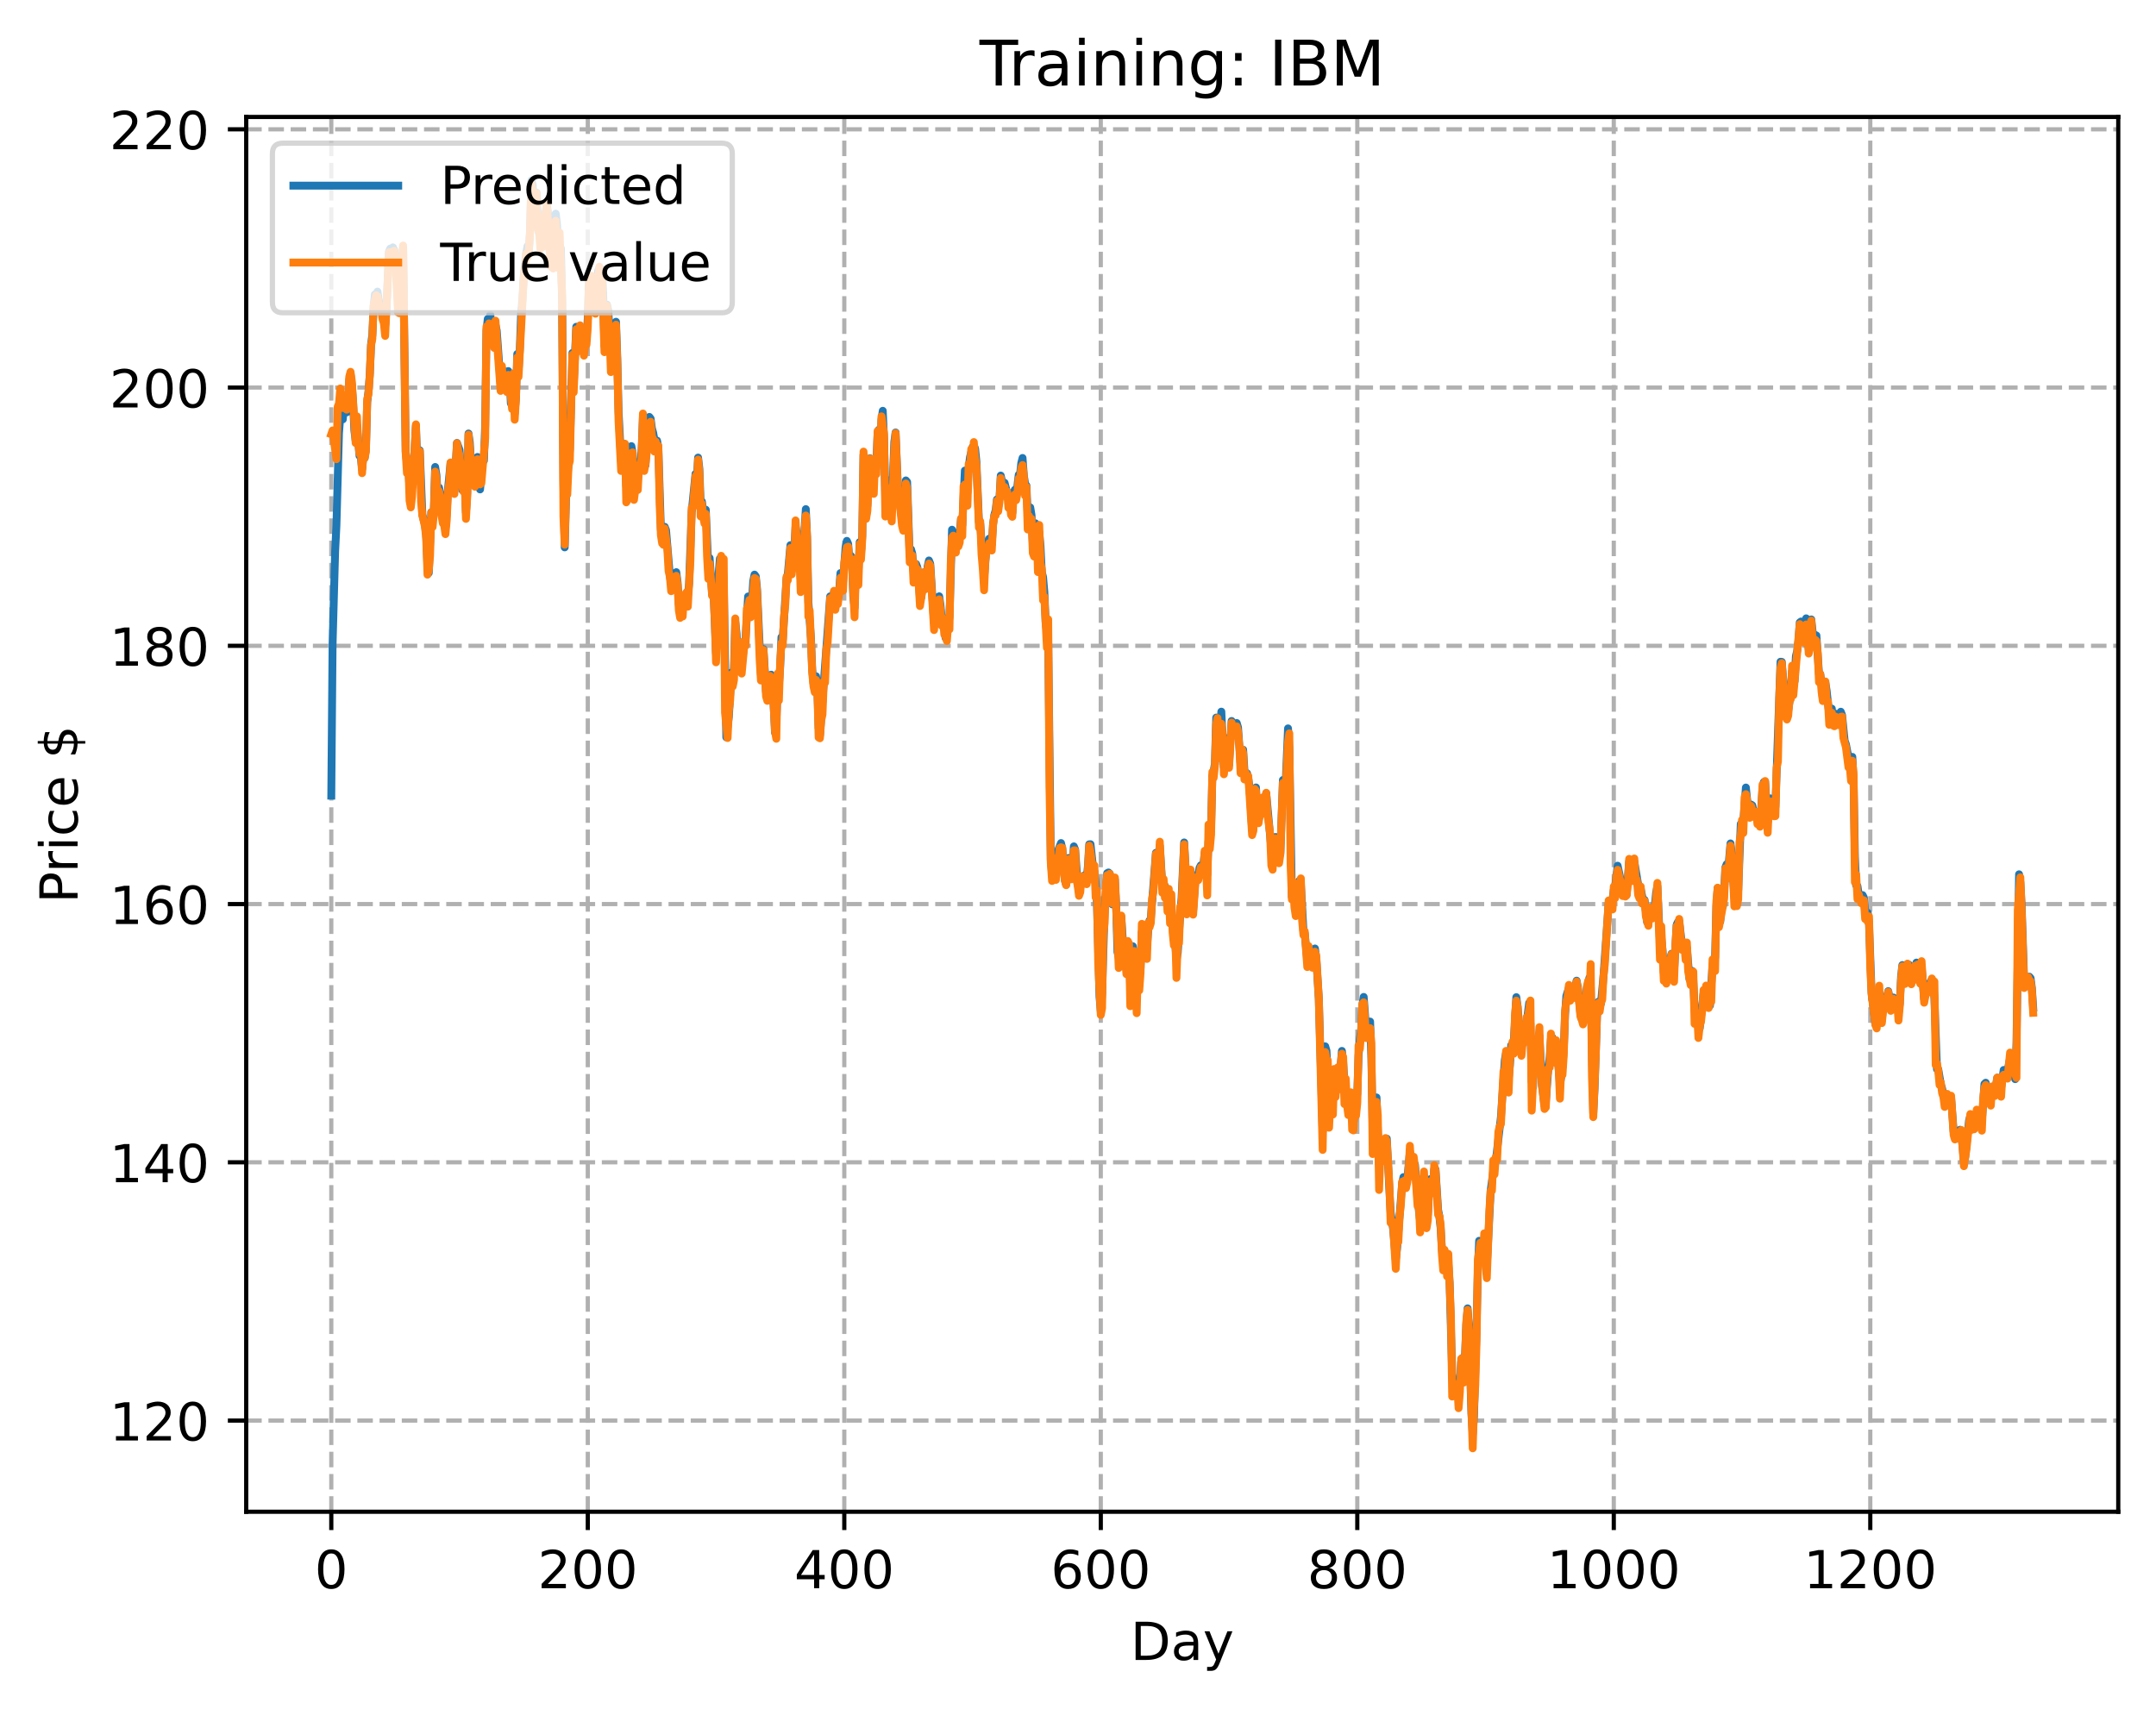 <?xml version="1.0" encoding="utf-8" standalone="no"?>
<!DOCTYPE svg PUBLIC "-//W3C//DTD SVG 1.1//EN"
  "http://www.w3.org/Graphics/SVG/1.1/DTD/svg11.dtd">
<!-- Created with matplotlib (https://matplotlib.org/) -->
<svg height="325.986pt" version="1.1" viewBox="0 0 411.286 325.986" width="411.286pt" xmlns="http://www.w3.org/2000/svg" xmlns:xlink="http://www.w3.org/1999/xlink">
 <defs>
  <style type="text/css">
*{stroke-linecap:butt;stroke-linejoin:round;}
  </style>
 </defs>
 <g id="figure_1">
  <g id="patch_1">
   <path d="M 0 325.986 
L 411.286 325.986 
L 411.286 0 
L 0 0 
z
" style="fill:#ffffff;"/>
  </g>
  <g id="axes_1">
   <g id="patch_2">
    <path d="M 46.966 288.43 
L 404.086 288.43 
L 404.086 22.318 
L 46.966 22.318 
z
" style="fill:#ffffff;"/>
   </g>
   <g id="matplotlib.axis_1">
    <g id="xtick_1">
     <g id="line2d_1">
      <path clip-path="url(#p74bb839225)" d="M 63.198 288.43 
L 63.198 22.318 
" style="fill:none;stroke:#b0b0b0;stroke-dasharray:2.96,1.28;stroke-dashoffset:0;stroke-width:0.8;"/>
     </g>
     <g id="line2d_2">
      <defs>
       <path d="M 0 0 
L 0 3.5 
" id="m565a48d82a" style="stroke:#000000;stroke-width:0.8;"/>
      </defs>
      <g>
       <use style="stroke:#000000;stroke-width:0.8;" x="63.198" xlink:href="#m565a48d82a" y="288.43"/>
      </g>
     </g>
     <g id="text_1">
      <!-- 0 -->
      <defs>
       <path d="M 31.781 66.406 
Q 24.172 66.406 20.328 58.906 
Q 16.5 51.422 16.5 36.375 
Q 16.5 21.391 20.328 13.891 
Q 24.172 6.391 31.781 6.391 
Q 39.453 6.391 43.281 13.891 
Q 47.125 21.391 47.125 36.375 
Q 47.125 51.422 43.281 58.906 
Q 39.453 66.406 31.781 66.406 
z
M 31.781 74.219 
Q 44.047 74.219 50.516 64.516 
Q 56.984 54.828 56.984 36.375 
Q 56.984 17.969 50.516 8.266 
Q 44.047 -1.422 31.781 -1.422 
Q 19.531 -1.422 13.062 8.266 
Q 6.594 17.969 6.594 36.375 
Q 6.594 54.828 13.062 64.516 
Q 19.531 74.219 31.781 74.219 
z
" id="DejaVuSans-48"/>
      </defs>
      <g transform="translate(60.017 303.029)scale(0.1 -0.1)">
       <use xlink:href="#DejaVuSans-48"/>
      </g>
     </g>
    </g>
    <g id="xtick_2">
     <g id="line2d_3">
      <path clip-path="url(#p74bb839225)" d="M 112.129 288.43 
L 112.129 22.318 
" style="fill:none;stroke:#b0b0b0;stroke-dasharray:2.96,1.28;stroke-dashoffset:0;stroke-width:0.8;"/>
     </g>
     <g id="line2d_4">
      <g>
       <use style="stroke:#000000;stroke-width:0.8;" x="112.129" xlink:href="#m565a48d82a" y="288.43"/>
      </g>
     </g>
     <g id="text_2">
      <!-- 200 -->
      <defs>
       <path d="M 19.188 8.297 
L 53.609 8.297 
L 53.609 0 
L 7.328 0 
L 7.328 8.297 
Q 12.938 14.109 22.625 23.891 
Q 32.328 33.688 34.812 36.531 
Q 39.547 41.844 41.422 45.531 
Q 43.312 49.219 43.312 52.781 
Q 43.312 58.594 39.234 62.25 
Q 35.156 65.922 28.609 65.922 
Q 23.969 65.922 18.812 64.312 
Q 13.672 62.703 7.812 59.422 
L 7.812 69.391 
Q 13.766 71.781 18.938 73 
Q 24.125 74.219 28.422 74.219 
Q 39.75 74.219 46.484 68.547 
Q 53.219 62.891 53.219 53.422 
Q 53.219 48.922 51.531 44.891 
Q 49.859 40.875 45.406 35.406 
Q 44.188 33.984 37.641 27.219 
Q 31.109 20.453 19.188 8.297 
z
" id="DejaVuSans-50"/>
      </defs>
      <g transform="translate(102.585 303.029)scale(0.1 -0.1)">
       <use xlink:href="#DejaVuSans-50"/>
       <use x="63.623" xlink:href="#DejaVuSans-48"/>
       <use x="127.246" xlink:href="#DejaVuSans-48"/>
      </g>
     </g>
    </g>
    <g id="xtick_3">
     <g id="line2d_5">
      <path clip-path="url(#p74bb839225)" d="M 161.06 288.43 
L 161.06 22.318 
" style="fill:none;stroke:#b0b0b0;stroke-dasharray:2.96,1.28;stroke-dashoffset:0;stroke-width:0.8;"/>
     </g>
     <g id="line2d_6">
      <g>
       <use style="stroke:#000000;stroke-width:0.8;" x="161.06" xlink:href="#m565a48d82a" y="288.43"/>
      </g>
     </g>
     <g id="text_3">
      <!-- 400 -->
      <defs>
       <path d="M 37.797 64.312 
L 12.891 25.391 
L 37.797 25.391 
z
M 35.203 72.906 
L 47.609 72.906 
L 47.609 25.391 
L 58.016 25.391 
L 58.016 17.188 
L 47.609 17.188 
L 47.609 0 
L 37.797 0 
L 37.797 17.188 
L 4.891 17.188 
L 4.891 26.703 
z
" id="DejaVuSans-52"/>
      </defs>
      <g transform="translate(151.516 303.029)scale(0.1 -0.1)">
       <use xlink:href="#DejaVuSans-52"/>
       <use x="63.623" xlink:href="#DejaVuSans-48"/>
       <use x="127.246" xlink:href="#DejaVuSans-48"/>
      </g>
     </g>
    </g>
    <g id="xtick_4">
     <g id="line2d_7">
      <path clip-path="url(#p74bb839225)" d="M 209.99 288.43 
L 209.99 22.318 
" style="fill:none;stroke:#b0b0b0;stroke-dasharray:2.96,1.28;stroke-dashoffset:0;stroke-width:0.8;"/>
     </g>
     <g id="line2d_8">
      <g>
       <use style="stroke:#000000;stroke-width:0.8;" x="209.99" xlink:href="#m565a48d82a" y="288.43"/>
      </g>
     </g>
     <g id="text_4">
      <!-- 600 -->
      <defs>
       <path d="M 33.016 40.375 
Q 26.375 40.375 22.484 35.828 
Q 18.609 31.297 18.609 23.391 
Q 18.609 15.531 22.484 10.953 
Q 26.375 6.391 33.016 6.391 
Q 39.656 6.391 43.531 10.953 
Q 47.406 15.531 47.406 23.391 
Q 47.406 31.297 43.531 35.828 
Q 39.656 40.375 33.016 40.375 
z
M 52.594 71.297 
L 52.594 62.312 
Q 48.875 64.062 45.094 64.984 
Q 41.312 65.922 37.594 65.922 
Q 27.828 65.922 22.672 59.328 
Q 17.531 52.734 16.797 39.406 
Q 19.672 43.656 24.016 45.922 
Q 28.375 48.188 33.594 48.188 
Q 44.578 48.188 50.953 41.516 
Q 57.328 34.859 57.328 23.391 
Q 57.328 12.156 50.688 5.359 
Q 44.047 -1.422 33.016 -1.422 
Q 20.359 -1.422 13.672 8.266 
Q 6.984 17.969 6.984 36.375 
Q 6.984 53.656 15.188 63.938 
Q 23.391 74.219 37.203 74.219 
Q 40.922 74.219 44.703 73.484 
Q 48.484 72.75 52.594 71.297 
z
" id="DejaVuSans-54"/>
      </defs>
      <g transform="translate(200.446 303.029)scale(0.1 -0.1)">
       <use xlink:href="#DejaVuSans-54"/>
       <use x="63.623" xlink:href="#DejaVuSans-48"/>
       <use x="127.246" xlink:href="#DejaVuSans-48"/>
      </g>
     </g>
    </g>
    <g id="xtick_5">
     <g id="line2d_9">
      <path clip-path="url(#p74bb839225)" d="M 258.921 288.43 
L 258.921 22.318 
" style="fill:none;stroke:#b0b0b0;stroke-dasharray:2.96,1.28;stroke-dashoffset:0;stroke-width:0.8;"/>
     </g>
     <g id="line2d_10">
      <g>
       <use style="stroke:#000000;stroke-width:0.8;" x="258.921" xlink:href="#m565a48d82a" y="288.43"/>
      </g>
     </g>
     <g id="text_5">
      <!-- 800 -->
      <defs>
       <path d="M 31.781 34.625 
Q 24.75 34.625 20.719 30.859 
Q 16.703 27.094 16.703 20.516 
Q 16.703 13.922 20.719 10.156 
Q 24.75 6.391 31.781 6.391 
Q 38.812 6.391 42.859 10.172 
Q 46.922 13.969 46.922 20.516 
Q 46.922 27.094 42.891 30.859 
Q 38.875 34.625 31.781 34.625 
z
M 21.922 38.812 
Q 15.578 40.375 12.031 44.719 
Q 8.5 49.078 8.5 55.328 
Q 8.5 64.062 14.719 69.141 
Q 20.953 74.219 31.781 74.219 
Q 42.672 74.219 48.875 69.141 
Q 55.078 64.062 55.078 55.328 
Q 55.078 49.078 51.531 44.719 
Q 48 40.375 41.703 38.812 
Q 48.828 37.156 52.797 32.312 
Q 56.781 27.484 56.781 20.516 
Q 56.781 9.906 50.312 4.234 
Q 43.844 -1.422 31.781 -1.422 
Q 19.734 -1.422 13.25 4.234 
Q 6.781 9.906 6.781 20.516 
Q 6.781 27.484 10.781 32.312 
Q 14.797 37.156 21.922 38.812 
z
M 18.312 54.391 
Q 18.312 48.734 21.844 45.562 
Q 25.391 42.391 31.781 42.391 
Q 38.141 42.391 41.719 45.562 
Q 45.312 48.734 45.312 54.391 
Q 45.312 60.062 41.719 63.234 
Q 38.141 66.406 31.781 66.406 
Q 25.391 66.406 21.844 63.234 
Q 18.312 60.062 18.312 54.391 
z
" id="DejaVuSans-56"/>
      </defs>
      <g transform="translate(249.377 303.029)scale(0.1 -0.1)">
       <use xlink:href="#DejaVuSans-56"/>
       <use x="63.623" xlink:href="#DejaVuSans-48"/>
       <use x="127.246" xlink:href="#DejaVuSans-48"/>
      </g>
     </g>
    </g>
    <g id="xtick_6">
     <g id="line2d_11">
      <path clip-path="url(#p74bb839225)" d="M 307.851 288.43 
L 307.851 22.318 
" style="fill:none;stroke:#b0b0b0;stroke-dasharray:2.96,1.28;stroke-dashoffset:0;stroke-width:0.8;"/>
     </g>
     <g id="line2d_12">
      <g>
       <use style="stroke:#000000;stroke-width:0.8;" x="307.851" xlink:href="#m565a48d82a" y="288.43"/>
      </g>
     </g>
     <g id="text_6">
      <!-- 1000 -->
      <defs>
       <path d="M 12.406 8.297 
L 28.516 8.297 
L 28.516 63.922 
L 10.984 60.406 
L 10.984 69.391 
L 28.422 72.906 
L 38.281 72.906 
L 38.281 8.297 
L 54.391 8.297 
L 54.391 0 
L 12.406 0 
z
" id="DejaVuSans-49"/>
      </defs>
      <g transform="translate(295.126 303.029)scale(0.1 -0.1)">
       <use xlink:href="#DejaVuSans-49"/>
       <use x="63.623" xlink:href="#DejaVuSans-48"/>
       <use x="127.246" xlink:href="#DejaVuSans-48"/>
       <use x="190.869" xlink:href="#DejaVuSans-48"/>
      </g>
     </g>
    </g>
    <g id="xtick_7">
     <g id="line2d_13">
      <path clip-path="url(#p74bb839225)" d="M 356.782 288.43 
L 356.782 22.318 
" style="fill:none;stroke:#b0b0b0;stroke-dasharray:2.96,1.28;stroke-dashoffset:0;stroke-width:0.8;"/>
     </g>
     <g id="line2d_14">
      <g>
       <use style="stroke:#000000;stroke-width:0.8;" x="356.782" xlink:href="#m565a48d82a" y="288.43"/>
      </g>
     </g>
     <g id="text_7">
      <!-- 1200 -->
      <g transform="translate(344.057 303.029)scale(0.1 -0.1)">
       <use xlink:href="#DejaVuSans-49"/>
       <use x="63.623" xlink:href="#DejaVuSans-50"/>
       <use x="127.246" xlink:href="#DejaVuSans-48"/>
       <use x="190.869" xlink:href="#DejaVuSans-48"/>
      </g>
     </g>
    </g>
    <g id="text_8">
     <!-- Day -->
     <defs>
      <path d="M 19.672 64.797 
L 19.672 8.109 
L 31.594 8.109 
Q 46.688 8.109 53.688 14.938 
Q 60.688 21.781 60.688 36.531 
Q 60.688 51.172 53.688 57.984 
Q 46.688 64.797 31.594 64.797 
z
M 9.812 72.906 
L 30.078 72.906 
Q 51.266 72.906 61.172 64.094 
Q 71.094 55.281 71.094 36.531 
Q 71.094 17.672 61.125 8.828 
Q 51.172 0 30.078 0 
L 9.812 0 
z
" id="DejaVuSans-68"/>
      <path d="M 34.281 27.484 
Q 23.391 27.484 19.188 25 
Q 14.984 22.516 14.984 16.5 
Q 14.984 11.719 18.141 8.906 
Q 21.297 6.109 26.703 6.109 
Q 34.188 6.109 38.703 11.406 
Q 43.219 16.703 43.219 25.484 
L 43.219 27.484 
z
M 52.203 31.203 
L 52.203 0 
L 43.219 0 
L 43.219 8.297 
Q 40.141 3.328 35.547 0.953 
Q 30.953 -1.422 24.312 -1.422 
Q 15.922 -1.422 10.953 3.297 
Q 6 8.016 6 15.922 
Q 6 25.141 12.172 29.828 
Q 18.359 34.516 30.609 34.516 
L 43.219 34.516 
L 43.219 35.406 
Q 43.219 41.609 39.141 45 
Q 35.062 48.391 27.688 48.391 
Q 23 48.391 18.547 47.266 
Q 14.109 46.141 10.016 43.891 
L 10.016 52.203 
Q 14.938 54.109 19.578 55.047 
Q 24.219 56 28.609 56 
Q 40.484 56 46.344 49.844 
Q 52.203 43.703 52.203 31.203 
z
" id="DejaVuSans-97"/>
      <path d="M 32.172 -5.078 
Q 28.375 -14.844 24.75 -17.812 
Q 21.141 -20.797 15.094 -20.797 
L 7.906 -20.797 
L 7.906 -13.281 
L 13.188 -13.281 
Q 16.891 -13.281 18.938 -11.516 
Q 21 -9.766 23.484 -3.219 
L 25.094 0.875 
L 2.984 54.688 
L 12.5 54.688 
L 29.594 11.922 
L 46.688 54.688 
L 56.203 54.688 
z
" id="DejaVuSans-121"/>
     </defs>
     <g transform="translate(215.652 316.707)scale(0.1 -0.1)">
      <use xlink:href="#DejaVuSans-68"/>
      <use x="77.002" xlink:href="#DejaVuSans-97"/>
      <use x="138.281" xlink:href="#DejaVuSans-121"/>
     </g>
    </g>
   </g>
   <g id="matplotlib.axis_2">
    <g id="ytick_1">
     <g id="line2d_15">
      <path clip-path="url(#p74bb839225)" d="M 46.966 271.037 
L 404.086 271.037 
" style="fill:none;stroke:#b0b0b0;stroke-dasharray:2.96,1.28;stroke-dashoffset:0;stroke-width:0.8;"/>
     </g>
     <g id="line2d_16">
      <defs>
       <path d="M 0 0 
L -3.5 0 
" id="m21be58c08e" style="stroke:#000000;stroke-width:0.8;"/>
      </defs>
      <g>
       <use style="stroke:#000000;stroke-width:0.8;" x="46.966" xlink:href="#m21be58c08e" y="271.037"/>
      </g>
     </g>
     <g id="text_9">
      <!-- 120 -->
      <g transform="translate(20.878 274.836)scale(0.1 -0.1)">
       <use xlink:href="#DejaVuSans-49"/>
       <use x="63.623" xlink:href="#DejaVuSans-50"/>
       <use x="127.246" xlink:href="#DejaVuSans-48"/>
      </g>
     </g>
    </g>
    <g id="ytick_2">
     <g id="line2d_17">
      <path clip-path="url(#p74bb839225)" d="M 46.966 221.764 
L 404.086 221.764 
" style="fill:none;stroke:#b0b0b0;stroke-dasharray:2.96,1.28;stroke-dashoffset:0;stroke-width:0.8;"/>
     </g>
     <g id="line2d_18">
      <g>
       <use style="stroke:#000000;stroke-width:0.8;" x="46.966" xlink:href="#m21be58c08e" y="221.764"/>
      </g>
     </g>
     <g id="text_10">
      <!-- 140 -->
      <g transform="translate(20.878 225.563)scale(0.1 -0.1)">
       <use xlink:href="#DejaVuSans-49"/>
       <use x="63.623" xlink:href="#DejaVuSans-52"/>
       <use x="127.246" xlink:href="#DejaVuSans-48"/>
      </g>
     </g>
    </g>
    <g id="ytick_3">
     <g id="line2d_19">
      <path clip-path="url(#p74bb839225)" d="M 46.966 172.491 
L 404.086 172.491 
" style="fill:none;stroke:#b0b0b0;stroke-dasharray:2.96,1.28;stroke-dashoffset:0;stroke-width:0.8;"/>
     </g>
     <g id="line2d_20">
      <g>
       <use style="stroke:#000000;stroke-width:0.8;" x="46.966" xlink:href="#m21be58c08e" y="172.491"/>
      </g>
     </g>
     <g id="text_11">
      <!-- 160 -->
      <g transform="translate(20.878 176.29)scale(0.1 -0.1)">
       <use xlink:href="#DejaVuSans-49"/>
       <use x="63.623" xlink:href="#DejaVuSans-54"/>
       <use x="127.246" xlink:href="#DejaVuSans-48"/>
      </g>
     </g>
    </g>
    <g id="ytick_4">
     <g id="line2d_21">
      <path clip-path="url(#p74bb839225)" d="M 46.966 123.217 
L 404.086 123.217 
" style="fill:none;stroke:#b0b0b0;stroke-dasharray:2.96,1.28;stroke-dashoffset:0;stroke-width:0.8;"/>
     </g>
     <g id="line2d_22">
      <g>
       <use style="stroke:#000000;stroke-width:0.8;" x="46.966" xlink:href="#m21be58c08e" y="123.217"/>
      </g>
     </g>
     <g id="text_12">
      <!-- 180 -->
      <g transform="translate(20.878 127.017)scale(0.1 -0.1)">
       <use xlink:href="#DejaVuSans-49"/>
       <use x="63.623" xlink:href="#DejaVuSans-56"/>
       <use x="127.246" xlink:href="#DejaVuSans-48"/>
      </g>
     </g>
    </g>
    <g id="ytick_5">
     <g id="line2d_23">
      <path clip-path="url(#p74bb839225)" d="M 46.966 73.944 
L 404.086 73.944 
" style="fill:none;stroke:#b0b0b0;stroke-dasharray:2.96,1.28;stroke-dashoffset:0;stroke-width:0.8;"/>
     </g>
     <g id="line2d_24">
      <g>
       <use style="stroke:#000000;stroke-width:0.8;" x="46.966" xlink:href="#m21be58c08e" y="73.944"/>
      </g>
     </g>
     <g id="text_13">
      <!-- 200 -->
      <g transform="translate(20.878 77.743)scale(0.1 -0.1)">
       <use xlink:href="#DejaVuSans-50"/>
       <use x="63.623" xlink:href="#DejaVuSans-48"/>
       <use x="127.246" xlink:href="#DejaVuSans-48"/>
      </g>
     </g>
    </g>
    <g id="ytick_6">
     <g id="line2d_25">
      <path clip-path="url(#p74bb839225)" d="M 46.966 24.671 
L 404.086 24.671 
" style="fill:none;stroke:#b0b0b0;stroke-dasharray:2.96,1.28;stroke-dashoffset:0;stroke-width:0.8;"/>
     </g>
     <g id="line2d_26">
      <g>
       <use style="stroke:#000000;stroke-width:0.8;" x="46.966" xlink:href="#m21be58c08e" y="24.671"/>
      </g>
     </g>
     <g id="text_14">
      <!-- 220 -->
      <g transform="translate(20.878 28.47)scale(0.1 -0.1)">
       <use xlink:href="#DejaVuSans-50"/>
       <use x="63.623" xlink:href="#DejaVuSans-50"/>
       <use x="127.246" xlink:href="#DejaVuSans-48"/>
      </g>
     </g>
    </g>
    <g id="text_15">
     <!-- Price $ -->
     <defs>
      <path d="M 19.672 64.797 
L 19.672 37.406 
L 32.078 37.406 
Q 38.969 37.406 42.719 40.969 
Q 46.484 44.531 46.484 51.125 
Q 46.484 57.672 42.719 61.234 
Q 38.969 64.797 32.078 64.797 
z
M 9.812 72.906 
L 32.078 72.906 
Q 44.344 72.906 50.609 67.359 
Q 56.891 61.812 56.891 51.125 
Q 56.891 40.328 50.609 34.812 
Q 44.344 29.297 32.078 29.297 
L 19.672 29.297 
L 19.672 0 
L 9.812 0 
z
" id="DejaVuSans-80"/>
      <path d="M 41.109 46.297 
Q 39.594 47.172 37.812 47.578 
Q 36.031 48 33.891 48 
Q 26.266 48 22.188 43.047 
Q 18.109 38.094 18.109 28.812 
L 18.109 0 
L 9.078 0 
L 9.078 54.688 
L 18.109 54.688 
L 18.109 46.188 
Q 20.953 51.172 25.484 53.578 
Q 30.031 56 36.531 56 
Q 37.453 56 38.578 55.875 
Q 39.703 55.766 41.062 55.516 
z
" id="DejaVuSans-114"/>
      <path d="M 9.422 54.688 
L 18.406 54.688 
L 18.406 0 
L 9.422 0 
z
M 9.422 75.984 
L 18.406 75.984 
L 18.406 64.594 
L 9.422 64.594 
z
" id="DejaVuSans-105"/>
      <path d="M 48.781 52.594 
L 48.781 44.188 
Q 44.969 46.297 41.141 47.344 
Q 37.312 48.391 33.406 48.391 
Q 24.656 48.391 19.812 42.844 
Q 14.984 37.312 14.984 27.297 
Q 14.984 17.281 19.812 11.734 
Q 24.656 6.203 33.406 6.203 
Q 37.312 6.203 41.141 7.25 
Q 44.969 8.297 48.781 10.406 
L 48.781 2.094 
Q 45.016 0.344 40.984 -0.531 
Q 36.969 -1.422 32.422 -1.422 
Q 20.062 -1.422 12.781 6.344 
Q 5.516 14.109 5.516 27.297 
Q 5.516 40.672 12.859 48.328 
Q 20.219 56 33.016 56 
Q 37.156 56 41.109 55.141 
Q 45.062 54.297 48.781 52.594 
z
" id="DejaVuSans-99"/>
      <path d="M 56.203 29.594 
L 56.203 25.203 
L 14.891 25.203 
Q 15.484 15.922 20.484 11.062 
Q 25.484 6.203 34.422 6.203 
Q 39.594 6.203 44.453 7.469 
Q 49.312 8.734 54.109 11.281 
L 54.109 2.781 
Q 49.266 0.734 44.188 -0.344 
Q 39.109 -1.422 33.891 -1.422 
Q 20.797 -1.422 13.156 6.188 
Q 5.516 13.812 5.516 26.812 
Q 5.516 40.234 12.766 48.109 
Q 20.016 56 32.328 56 
Q 43.359 56 49.781 48.891 
Q 56.203 41.797 56.203 29.594 
z
M 47.219 32.234 
Q 47.125 39.594 43.094 43.984 
Q 39.062 48.391 32.422 48.391 
Q 24.906 48.391 20.391 44.141 
Q 15.875 39.891 15.188 32.172 
z
" id="DejaVuSans-101"/>
      <path id="DejaVuSans-32"/>
      <path d="M 33.797 -14.703 
L 28.906 -14.703 
L 28.859 0 
Q 23.734 0.094 18.609 1.188 
Q 13.484 2.297 8.297 4.5 
L 8.297 13.281 
Q 13.281 10.156 18.375 8.562 
Q 23.484 6.984 28.906 6.938 
L 28.906 29.203 
Q 18.109 30.953 13.203 35.156 
Q 8.297 39.359 8.297 46.688 
Q 8.297 54.641 13.625 59.219 
Q 18.953 63.812 28.906 64.5 
L 28.906 75.984 
L 33.797 75.984 
L 33.797 64.656 
Q 38.328 64.453 42.578 63.688 
Q 46.828 62.938 50.875 61.625 
L 50.875 53.078 
Q 46.828 55.125 42.547 56.25 
Q 38.281 57.375 33.797 57.562 
L 33.797 36.719 
Q 44.875 35.016 50.094 30.609 
Q 55.328 26.219 55.328 18.609 
Q 55.328 10.359 49.781 5.594 
Q 44.234 0.828 33.797 0.094 
z
M 28.906 37.594 
L 28.906 57.625 
Q 23.25 56.984 20.266 54.391 
Q 17.281 51.812 17.281 47.516 
Q 17.281 43.312 20.031 40.969 
Q 22.797 38.625 28.906 37.594 
z
M 33.797 28.219 
L 33.797 7.078 
Q 39.984 7.906 43.141 10.594 
Q 46.297 13.281 46.297 17.672 
Q 46.297 21.969 43.281 24.5 
Q 40.281 27.047 33.797 28.219 
z
" id="DejaVuSans-36"/>
     </defs>
     <g transform="translate(14.798 172.342)rotate(-90)scale(0.1 -0.1)">
      <use xlink:href="#DejaVuSans-80"/>
      <use x="58.553" xlink:href="#DejaVuSans-114"/>
      <use x="99.666" xlink:href="#DejaVuSans-105"/>
      <use x="127.449" xlink:href="#DejaVuSans-99"/>
      <use x="182.43" xlink:href="#DejaVuSans-101"/>
      <use x="243.953" xlink:href="#DejaVuSans-32"/>
      <use x="275.74" xlink:href="#DejaVuSans-36"/>
     </g>
    </g>
   </g>
   <g id="line2d_27">
    <path clip-path="url(#p74bb839225)" d="M 63.198 151.804 
L 63.443 123.043 
L 63.932 105.15 
L 64.177 100.289 
L 64.666 82.64 
L 64.911 79.431 
L 65.156 78.525 
L 65.4 80.009 
L 65.645 76.779 
L 65.89 76.108 
L 66.134 78.678 
L 66.379 77.46 
L 66.623 72.511 
L 66.868 71.395 
L 67.113 73.432 
L 67.357 76.842 
L 67.602 82.137 
L 67.847 84.047 
L 68.091 81.249 
L 68.581 86.966 
L 68.825 87.181 
L 69.07 89.47 
L 69.315 87.085 
L 69.559 87.391 
L 69.804 85.666 
L 70.049 76.754 
L 70.293 74.652 
L 70.538 71.569 
L 70.783 65.742 
L 71.027 63.898 
L 71.272 58.608 
L 71.517 56.178 
L 71.761 56.213 
L 72.006 55.633 
L 72.251 57.302 
L 72.984 59.961 
L 73.474 62.043 
L 73.718 59.103 
L 74.208 47.951 
L 74.452 47.43 
L 74.697 47.432 
L 74.942 47.195 
L 75.186 47.68 
L 75.431 49.001 
L 75.92 57.245 
L 76.41 55.718 
L 76.899 47.08 
L 77.388 86.156 
L 77.633 88.306 
L 77.878 88.628 
L 78.122 93.137 
L 78.367 94.878 
L 78.856 90.351 
L 79.345 81.22 
L 79.59 87.891 
L 79.835 88.073 
L 80.079 85.92 
L 80.569 98.212 
L 81.058 100.071 
L 81.303 102.033 
L 81.547 107.78 
L 81.792 109.31 
L 82.281 97.737 
L 82.526 99.178 
L 82.771 97.134 
L 83.015 89.093 
L 83.26 90.669 
L 83.505 94.664 
L 83.749 93.018 
L 83.994 94.19 
L 84.239 98.044 
L 84.972 100.696 
L 85.217 97.881 
L 85.462 93.344 
L 85.951 88.352 
L 86.196 89.578 
L 86.44 93.111 
L 86.685 93.049 
L 87.174 84.509 
L 87.664 85.858 
L 88.153 93.47 
L 88.398 92.024 
L 88.642 91.496 
L 88.887 97.776 
L 89.132 94.035 
L 89.376 82.711 
L 89.621 84.414 
L 89.866 88.815 
L 90.11 89.031 
L 90.599 92.425 
L 90.844 90.446 
L 91.089 87.182 
L 91.578 93.381 
L 92.067 87.787 
L 92.312 87.89 
L 92.557 81.12 
L 92.801 63.08 
L 93.046 60.846 
L 93.291 62.678 
L 93.535 60.072 
L 94.025 65.05 
L 94.269 64.889 
L 94.514 61.957 
L 94.759 63.092 
L 95.493 73.177 
L 95.737 70.225 
L 95.982 72.133 
L 96.227 72.995 
L 96.471 73.018 
L 96.716 74.436 
L 96.96 70.791 
L 97.205 71.693 
L 97.45 76.961 
L 97.694 75.496 
L 97.939 71.983 
L 98.184 78.797 
L 98.428 75.894 
L 98.673 67.538 
L 98.918 70.766 
L 99.162 66.699 
L 99.407 59.879 
L 99.652 57.276 
L 99.896 52.921 
L 100.386 48.219 
L 100.63 46.971 
L 100.875 47.97 
L 101.12 44.007 
L 101.364 34.414 
L 101.609 35.252 
L 101.854 41.564 
L 102.343 36.751 
L 102.587 41.917 
L 102.832 44.532 
L 103.077 44.978 
L 103.321 43.994 
L 103.566 43.81 
L 103.811 41.474 
L 104.055 40.963 
L 104.3 38.865 
L 104.545 40.836 
L 104.789 46.264 
L 105.279 50.299 
L 105.523 50.107 
L 106.013 40.767 
L 106.257 42.874 
L 106.502 47.894 
L 106.747 48.853 
L 106.991 47.413 
L 107.236 57.583 
L 107.481 91.691 
L 107.725 104.438 
L 107.97 95.242 
L 108.459 88.101 
L 108.704 85.764 
L 109.193 67.338 
L 109.438 73.498 
L 109.927 62.346 
L 110.172 67.007 
L 110.661 62.345 
L 110.906 64.944 
L 111.15 64.062 
L 111.395 65.772 
L 111.64 65.632 
L 111.884 64.559 
L 112.129 60.742 
L 112.374 52.989 
L 112.618 53.506 
L 112.863 52.974 
L 113.108 54.448 
L 113.352 58.403 
L 113.597 58.306 
L 114.086 51.715 
L 114.331 51.165 
L 114.575 53.178 
L 114.82 51.414 
L 115.065 56.226 
L 115.309 65.928 
L 115.554 63.984 
L 115.799 58.138 
L 116.043 59.384 
L 116.533 67.785 
L 116.777 64.129 
L 117.022 66.453 
L 117.267 66.223 
L 117.511 61.391 
L 117.756 68.373 
L 118.001 78.56 
L 118.49 87.989 
L 118.735 87.118 
L 118.979 84.638 
L 119.224 85.558 
L 119.469 92.514 
L 119.713 94.643 
L 119.958 93.292 
L 120.203 90.647 
L 120.447 85.116 
L 120.692 86.497 
L 120.936 93.205 
L 121.181 92.81 
L 121.426 91.485 
L 121.67 91.554 
L 121.915 88.049 
L 122.16 88.83 
L 122.404 85.697 
L 122.649 79.634 
L 122.894 86.791 
L 123.138 88.735 
L 123.383 84.227 
L 123.872 79.546 
L 124.117 79.863 
L 124.362 81.734 
L 124.606 82.609 
L 124.851 83.943 
L 125.096 84.444 
L 125.34 84.067 
L 125.585 85.385 
L 126.074 101.076 
L 126.319 102.555 
L 126.563 102.644 
L 126.808 100.517 
L 127.053 101.131 
L 127.787 109.851 
L 128.031 111.48 
L 128.276 111.381 
L 129.01 109.164 
L 129.255 111.089 
L 129.499 115.339 
L 129.744 116.837 
L 129.989 116.263 
L 130.233 116.031 
L 130.478 114.139 
L 130.967 113.306 
L 131.212 113.624 
L 131.457 111.321 
L 131.946 97.723 
L 132.68 90.407 
L 132.924 91.695 
L 133.169 87.304 
L 133.414 89.427 
L 133.658 96.285 
L 133.903 95.689 
L 134.148 97.524 
L 134.392 98.394 
L 134.637 97.248 
L 135.126 108.593 
L 135.371 106.47 
L 135.86 113.507 
L 136.105 112.394 
L 136.594 124.647 
L 136.839 119.413 
L 137.084 109.589 
L 137.328 106.573 
L 137.573 107.674 
L 137.818 107.87 
L 138.062 110.842 
L 138.551 140.667 
L 139.041 136.691 
L 139.53 128.312 
L 139.775 130.155 
L 140.019 127.414 
L 140.264 118.646 
L 140.509 120.867 
L 140.753 125.358 
L 140.998 123.246 
L 141.243 123.37 
L 141.487 126.595 
L 141.732 124.906 
L 141.977 122.376 
L 142.221 121.838 
L 142.711 113.805 
L 142.955 114.562 
L 143.2 115.898 
L 143.445 114.477 
L 143.689 110.862 
L 143.934 109.628 
L 144.178 109.962 
L 144.423 112.45 
L 145.157 128.618 
L 145.646 123.852 
L 146.136 132.033 
L 146.38 132.602 
L 146.625 131.514 
L 146.87 129.285 
L 147.114 128.724 
L 147.359 129.792 
L 147.848 139.791 
L 148.093 137.944 
L 148.338 130.92 
L 148.582 130.837 
L 148.827 127.257 
L 149.072 121.574 
L 149.316 122.054 
L 150.05 110.261 
L 150.295 109.47 
L 150.784 104.01 
L 151.029 106.983 
L 151.273 107.477 
L 151.518 104.925 
L 151.763 100.487 
L 152.007 101.843 
L 152.252 104.347 
L 152.497 105.319 
L 152.741 110.449 
L 152.986 107.815 
L 153.231 103.175 
L 153.475 101.028 
L 153.72 97.136 
L 153.965 102.687 
L 154.209 114.831 
L 154.699 121.833 
L 154.943 127.776 
L 155.188 130.363 
L 155.433 131.186 
L 155.677 129.027 
L 155.922 131.356 
L 156.166 138.852 
L 156.411 140.313 
L 158.368 113.777 
L 158.613 114.668 
L 158.858 114.928 
L 159.102 112.929 
L 159.347 114.386 
L 159.592 114.663 
L 159.836 114.189 
L 160.081 112.759 
L 160.326 109.34 
L 160.57 109.937 
L 160.815 111.069 
L 161.304 104.433 
L 161.549 103.193 
L 161.794 103.745 
L 162.038 106.95 
L 162.283 106.012 
L 162.527 106.55 
L 162.772 113.757 
L 163.017 115.909 
L 163.261 108.694 
L 163.506 107.492 
L 163.751 109.008 
L 163.995 103.435 
L 164.24 105.73 
L 164.485 102.205 
L 164.729 86.794 
L 164.974 89.973 
L 165.219 98.526 
L 165.463 96.379 
L 165.953 87.424 
L 166.197 88.754 
L 166.442 92.124 
L 166.687 91.596 
L 166.931 88.832 
L 167.176 88.203 
L 167.421 82.499 
L 167.665 81.979 
L 167.91 85.103 
L 168.154 80.1 
L 168.399 78.379 
L 168.644 83.815 
L 168.888 94.994 
L 169.133 94.805 
L 169.378 91.611 
L 169.867 96.481 
L 170.112 97.322 
L 170.601 84.337 
L 170.846 82.52 
L 171.335 94.329 
L 171.58 95.446 
L 172.069 99.04 
L 172.314 100.03 
L 172.558 97.829 
L 172.803 91.662 
L 173.048 91.954 
L 173.537 106.085 
L 173.782 104.787 
L 174.026 105.61 
L 174.271 108.89 
L 174.515 107.798 
L 174.76 107.612 
L 175.005 108.26 
L 175.249 110.238 
L 175.494 114.282 
L 175.739 113.969 
L 176.228 109.203 
L 176.473 110.837 
L 176.717 111.068 
L 176.962 108.056 
L 177.207 106.931 
L 177.451 107.54 
L 178.185 118.822 
L 178.43 116.575 
L 178.675 116.683 
L 178.919 116.413 
L 179.164 113.769 
L 179.409 115.485 
L 179.653 118.104 
L 179.898 117.899 
L 180.387 121.721 
L 181.121 117.753 
L 181.61 101.065 
L 181.855 101.765 
L 182.344 103.611 
L 182.589 102.673 
L 182.834 103.35 
L 183.078 101.688 
L 183.323 99.034 
L 183.568 100.13 
L 184.057 89.783 
L 184.302 93.207 
L 184.546 93.987 
L 184.791 89.317 
L 185.036 87.232 
L 185.525 85.306 
L 185.77 84.995 
L 186.014 85.589 
L 186.259 88.021 
L 186.748 99.624 
L 186.993 99.918 
L 187.727 110.422 
L 188.216 104.01 
L 188.461 104.346 
L 188.705 102.767 
L 189.195 103.816 
L 189.439 100.055 
L 189.684 98.234 
L 189.929 97.392 
L 190.173 95.297 
L 190.418 96.736 
L 190.663 95.08 
L 190.907 90.732 
L 191.397 92.952 
L 191.641 92.111 
L 192.375 95.089 
L 192.62 95.112 
L 192.864 97.044 
L 193.109 97.829 
L 193.354 93.934 
L 193.598 93.439 
L 193.843 94.746 
L 194.332 90.588 
L 194.577 90.59 
L 194.822 88.339 
L 195.066 87.379 
L 195.311 90.719 
L 195.556 92.344 
L 195.8 92.63 
L 196.045 98.153 
L 196.29 99.182 
L 196.534 96.813 
L 196.779 98.299 
L 197.024 103.845 
L 197.268 104.959 
L 197.513 99.834 
L 197.758 101.351 
L 198.002 105.544 
L 198.247 101.523 
L 198.491 104.166 
L 198.736 109.162 
L 198.981 110.126 
L 199.225 112.932 
L 199.47 118.766 
L 199.959 122.128 
L 200.449 163.997 
L 200.693 166.792 
L 200.938 166.465 
L 201.183 166.353 
L 201.427 165.565 
L 201.672 163.166 
L 201.917 162.073 
L 202.406 160.846 
L 202.651 161.956 
L 203.14 167.932 
L 203.385 168.772 
L 203.629 166.871 
L 203.874 163.689 
L 204.118 164 
L 204.363 166.484 
L 204.608 164.949 
L 204.852 161.481 
L 205.097 162.103 
L 205.586 168.721 
L 205.831 169.665 
L 206.076 169.228 
L 206.32 167.438 
L 206.81 167.058 
L 207.054 166.932 
L 207.299 167.62 
L 207.544 165.192 
L 207.788 161.088 
L 208.033 161.072 
L 208.522 165.571 
L 208.767 166.275 
L 209.012 168.444 
L 209.256 172.368 
L 209.746 190.103 
L 209.99 193.011 
L 210.235 189.505 
L 210.724 173.46 
L 211.213 166.587 
L 211.458 166.462 
L 211.703 166.695 
L 212.192 172.546 
L 212.681 167.806 
L 212.926 172.912 
L 213.171 181.602 
L 213.415 182.688 
L 213.66 176.739 
L 213.905 174.939 
L 214.149 178.792 
L 214.639 182.789 
L 214.883 183.526 
L 215.128 179.638 
L 215.373 181.182 
L 215.617 188.17 
L 215.862 185.861 
L 216.106 180.539 
L 216.351 182.616 
L 216.596 187.96 
L 216.84 189.932 
L 217.085 186.347 
L 217.33 186.189 
L 217.574 184.666 
L 217.819 177.867 
L 218.064 176.988 
L 218.553 179.985 
L 218.798 180.862 
L 219.042 177.288 
L 219.287 175.644 
L 219.532 175.288 
L 220.51 162.718 
L 221 163.397 
L 221.244 161.41 
L 221.734 168.936 
L 221.978 168.424 
L 222.223 169.118 
L 222.467 170.653 
L 222.712 171.199 
L 222.957 171.274 
L 223.446 173.07 
L 223.935 179.184 
L 224.18 179.825 
L 224.425 183.161 
L 224.669 181.776 
L 225.159 174.29 
L 225.403 171.35 
L 225.893 160.733 
L 226.137 165.068 
L 226.382 172.304 
L 226.627 172.484 
L 226.871 169.078 
L 227.116 167.301 
L 227.605 173.778 
L 228.094 166.97 
L 228.339 166.911 
L 228.584 167.099 
L 228.828 165.567 
L 229.073 165.101 
L 229.318 166.224 
L 229.562 165.018 
L 229.807 162.703 
L 230.052 165.463 
L 230.296 166.876 
L 230.541 160.474 
L 230.786 159.962 
L 231.03 158.018 
L 231.275 148.001 
L 231.52 147.175 
L 231.764 145.666 
L 232.009 136.91 
L 232.254 136.943 
L 232.498 142.656 
L 232.988 135.775 
L 233.477 146.348 
L 233.722 144.644 
L 233.966 140.842 
L 234.455 145.885 
L 234.945 137.557 
L 235.434 139.778 
L 235.923 137.944 
L 236.168 138.767 
L 236.657 145.699 
L 236.902 143.177 
L 237.147 143.039 
L 237.391 147.045 
L 237.636 147.507 
L 237.881 147.523 
L 238.125 148.516 
L 238.37 150.233 
L 238.859 158.358 
L 239.104 157.296 
L 239.349 150.96 
L 239.593 150.242 
L 239.838 154.673 
L 240.082 156.531 
L 240.327 155.357 
L 240.572 153.563 
L 240.816 152.682 
L 241.061 153.702 
L 241.55 151.383 
L 242.774 164.687 
L 243.018 161.24 
L 243.263 159.699 
L 243.508 159.723 
L 243.752 160.36 
L 243.997 163.577 
L 244.242 162.837 
L 244.731 148.819 
L 244.976 149.381 
L 245.22 150.342 
L 245.709 138.97 
L 245.954 142.723 
L 246.443 171.112 
L 246.688 168.678 
L 247.177 173.818 
L 247.667 169.125 
L 247.911 168.001 
L 248.156 168.618 
L 248.645 177.537 
L 248.89 178.011 
L 249.379 183.33 
L 249.624 181.735 
L 249.869 181.62 
L 250.113 182.613 
L 250.358 182.815 
L 250.847 180.965 
L 251.092 182.822 
L 251.581 190.514 
L 252.315 215.865 
L 252.804 199.634 
L 253.049 200.478 
L 253.538 210.437 
L 253.783 210.009 
L 254.028 206.777 
L 254.272 208.392 
L 254.517 207.808 
L 254.762 206.454 
L 255.006 206.244 
L 255.251 204.918 
L 255.496 205.41 
L 255.74 203.456 
L 255.985 200.505 
L 256.23 202.617 
L 256.474 206.859 
L 256.719 207.792 
L 256.964 209.192 
L 257.208 211.515 
L 257.453 210.051 
L 257.697 209.781 
L 257.942 213.448 
L 258.187 214.307 
L 258.431 211.4 
L 258.676 211.094 
L 258.921 208.615 
L 259.165 201.356 
L 259.41 198.232 
L 259.655 196.537 
L 259.899 191.686 
L 260.144 190.209 
L 260.633 196.824 
L 260.878 197.468 
L 261.123 195.567 
L 261.367 194.909 
L 261.612 202.011 
L 261.857 215.624 
L 262.101 219.453 
L 262.346 211.799 
L 262.591 209.384 
L 263.08 222.089 
L 263.325 221.871 
L 263.569 219.431 
L 263.814 220.663 
L 264.058 220.079 
L 264.303 217.314 
L 264.548 217.239 
L 265.037 226.841 
L 265.282 231.349 
L 265.771 234.566 
L 266.26 240.329 
L 266.505 238.241 
L 267.484 225.732 
L 267.728 224.583 
L 268.218 226.083 
L 268.462 225.03 
L 268.952 219.798 
L 269.441 222.897 
L 269.685 221.637 
L 269.93 222.233 
L 270.419 228.676 
L 270.909 232.997 
L 271.153 231.489 
L 271.398 226.257 
L 271.643 224.444 
L 272.132 233.373 
L 272.377 231.765 
L 272.621 226.934 
L 272.866 224.973 
L 273.111 225.967 
L 273.355 225.66 
L 273.6 223.116 
L 273.845 223.156 
L 274.334 230.817 
L 274.579 232.129 
L 274.823 234.298 
L 275.068 238.339 
L 275.313 240.538 
L 275.557 239.556 
L 275.802 239.339 
L 276.046 240.669 
L 276.291 241.185 
L 276.536 244.692 
L 277.025 262.079 
L 277.27 265.443 
L 277.514 264.487 
L 277.759 264.796 
L 278.004 266.077 
L 278.248 266.448 
L 278.493 263.967 
L 278.738 259.875 
L 278.982 259.079 
L 279.227 260.799 
L 279.472 258.745 
L 279.716 252.71 
L 279.961 249.627 
L 280.206 253.097 
L 280.695 269.65 
L 280.94 273.522 
L 281.184 270.189 
L 281.673 253.092 
L 281.918 242.317 
L 282.163 236.731 
L 282.407 237.456 
L 282.652 238.701 
L 283.141 236.925 
L 283.631 241.7 
L 284.365 227.127 
L 285.099 221.809 
L 285.343 221.547 
L 286.322 213.132 
L 287.056 202.27 
L 287.301 200.909 
L 287.545 202.537 
L 287.79 205.768 
L 288.034 203.267 
L 288.279 199.416 
L 288.524 199.477 
L 288.768 198.807 
L 289.258 190.25 
L 289.502 192.086 
L 289.992 198.102 
L 290.236 199.535 
L 290.481 199.203 
L 291.215 195.249 
L 291.704 191.36 
L 291.949 195.438 
L 292.194 206.318 
L 292.438 207.39 
L 292.683 199.483 
L 292.928 199.068 
L 293.172 200.259 
L 293.417 197.943 
L 293.661 197.639 
L 294.151 207.167 
L 294.64 210.911 
L 294.885 210.179 
L 295.374 203.654 
L 295.619 201.732 
L 295.863 198.236 
L 296.108 197.91 
L 296.353 200.371 
L 296.597 200.753 
L 296.842 199.439 
L 297.087 200.777 
L 297.576 206.871 
L 297.821 205.492 
L 298.065 203.468 
L 298.31 200.146 
L 298.555 193.575 
L 298.799 190.016 
L 299.289 188.485 
L 299.533 188.857 
L 299.778 188.829 
L 300.022 188.967 
L 300.267 189.691 
L 300.756 187.104 
L 301.001 188.394 
L 301.49 193.389 
L 301.735 194.485 
L 301.98 194.763 
L 302.224 193.523 
L 302.714 188.505 
L 303.203 186.56 
L 303.448 188.415 
L 303.937 212.402 
L 304.182 207.73 
L 304.671 193.291 
L 304.916 191.125 
L 305.16 191.963 
L 305.405 191.472 
L 305.894 186.19 
L 306.873 172.363 
L 307.117 171.947 
L 307.362 172.875 
L 307.607 171.706 
L 307.851 169.795 
L 308.096 169.291 
L 308.585 165.177 
L 309.075 167.529 
L 309.564 169.531 
L 309.809 168.959 
L 310.298 170.674 
L 310.787 164.327 
L 311.277 168.006 
L 311.766 164.408 
L 312.744 170.223 
L 312.989 169.578 
L 313.478 172.072 
L 313.723 171.691 
L 314.212 175.946 
L 314.457 175.508 
L 314.702 173.622 
L 314.946 173.262 
L 315.191 174.11 
L 315.436 173.746 
L 315.68 172.817 
L 315.925 170.284 
L 316.17 169.103 
L 316.659 180.01 
L 316.904 178.806 
L 317.148 181.261 
L 317.393 185.535 
L 317.637 184.397 
L 317.882 184.945 
L 318.127 186.075 
L 318.371 184.918 
L 318.616 182.964 
L 318.861 181.972 
L 319.105 184.493 
L 319.35 185.438 
L 319.839 176.44 
L 320.084 175.917 
L 320.329 175.761 
L 320.818 179.932 
L 321.063 179.696 
L 321.307 180.142 
L 321.552 181.263 
L 321.797 180.844 
L 322.286 186.8 
L 322.531 186.638 
L 322.775 185.234 
L 323.02 186.97 
L 323.265 192.613 
L 323.509 194.392 
L 323.754 193.693 
L 323.998 196.07 
L 324.243 196.196 
L 324.977 189.576 
L 325.466 188.509 
L 325.711 189.368 
L 325.956 191.943 
L 326.2 191.849 
L 326.69 184.105 
L 326.934 184.107 
L 327.179 182.657 
L 327.424 172.85 
L 327.668 169.437 
L 327.913 175.19 
L 328.158 175.833 
L 328.402 173.293 
L 328.647 172.95 
L 328.892 170.28 
L 329.136 165.517 
L 329.381 164.891 
L 329.625 166.403 
L 330.115 160.92 
L 330.359 162.885 
L 330.849 171.089 
L 331.093 172.377 
L 331.338 172.598 
L 331.583 169.907 
L 332.072 157.199 
L 332.317 157.423 
L 332.561 156.774 
L 333.051 150.256 
L 333.54 155.138 
L 333.785 155.201 
L 334.029 153.494 
L 334.274 153.659 
L 334.519 154.897 
L 334.763 155.214 
L 335.008 155.159 
L 335.497 156.469 
L 335.742 156.346 
L 335.986 154.019 
L 336.231 150.315 
L 336.476 149.22 
L 336.72 149.196 
L 337.21 156.866 
L 337.699 152.326 
L 337.944 153.712 
L 338.188 153.757 
L 338.433 155.308 
L 338.678 153.979 
L 339.656 126.255 
L 339.901 126.279 
L 340.39 132.859 
L 340.635 135.835 
L 340.88 136.416 
L 341.124 135.546 
L 341.369 133.917 
L 341.858 128.153 
L 342.103 130.491 
L 342.347 129.967 
L 342.592 125.183 
L 342.837 124.19 
L 343.081 122.246 
L 343.326 118.759 
L 343.571 118.579 
L 343.815 120.787 
L 344.06 121.872 
L 344.549 117.974 
L 344.794 119.589 
L 345.039 123.899 
L 345.283 122.583 
L 345.528 118.186 
L 346.017 122.757 
L 346.262 121.125 
L 346.507 121.254 
L 346.996 128.52 
L 347.24 128.643 
L 347.485 130.468 
L 347.73 133.38 
L 347.974 132.253 
L 348.219 130.289 
L 348.464 131.826 
L 348.953 136.4 
L 349.442 135.199 
L 349.687 137.635 
L 349.932 137.692 
L 350.176 136.18 
L 350.666 137.641 
L 351.155 135.79 
L 351.4 136.432 
L 351.889 141.309 
L 352.134 142.004 
L 353.112 146.981 
L 353.357 144.406 
L 353.601 149.266 
L 353.846 163.463 
L 354.091 168.912 
L 354.335 169.055 
L 354.58 170.699 
L 355.069 171.37 
L 355.314 170.779 
L 355.559 171.259 
L 355.803 173.829 
L 356.048 174.726 
L 356.293 174.151 
L 356.537 176.143 
L 357.027 189.399 
L 357.761 195.461 
L 358.005 195.341 
L 358.495 189.627 
L 358.984 194.683 
L 359.228 191.73 
L 359.473 190.488 
L 359.718 191.243 
L 360.207 189.106 
L 360.696 191.591 
L 360.941 190.572 
L 361.186 190.317 
L 361.43 191.099 
L 361.675 190.637 
L 361.92 191.246 
L 362.164 193.325 
L 362.409 191.491 
L 362.654 186.339 
L 362.898 184.13 
L 363.388 187.076 
L 363.877 183.925 
L 364.122 184.027 
L 364.611 186.231 
L 364.856 186.408 
L 365.1 185.617 
L 365.589 183.65 
L 365.834 184.377 
L 366.079 186.087 
L 366.323 186.126 
L 366.568 184.425 
L 367.057 190.596 
L 367.302 189.729 
L 367.547 188.214 
L 367.791 188.095 
L 368.525 186.88 
L 368.77 187.152 
L 369.015 190.505 
L 369.504 203.996 
L 369.749 204.03 
L 370.238 206.892 
L 370.483 207.692 
L 370.972 210.061 
L 371.461 209.03 
L 371.706 209.535 
L 371.95 209.319 
L 372.195 209.394 
L 372.684 215.919 
L 372.929 216.933 
L 373.418 216.629 
L 373.908 215.55 
L 374.152 216.271 
L 374.642 221.543 
L 374.886 220.779 
L 375.62 213.803 
L 375.865 212.887 
L 376.354 214.449 
L 376.599 214.32 
L 376.844 213.691 
L 377.088 212.395 
L 377.333 212.383 
L 377.577 212.985 
L 377.822 213.981 
L 378.067 214.006 
L 378.556 206.819 
L 378.801 206.578 
L 379.535 210.322 
L 379.779 209.552 
L 380.024 207.916 
L 380.269 208.051 
L 380.513 208.622 
L 381.003 205.622 
L 381.492 208.104 
L 381.737 207.636 
L 382.226 204.145 
L 382.471 204.66 
L 382.715 204.865 
L 382.96 204.404 
L 383.449 201.895 
L 384.183 204.487 
L 384.428 205.899 
L 384.672 198.919 
L 385.162 166.809 
L 385.406 168.368 
L 385.651 172.764 
L 386.14 187.425 
L 386.385 187.987 
L 386.874 186.593 
L 387.119 186.341 
L 387.364 186.62 
L 387.608 188.527 
L 387.853 192.273 
L 387.853 192.273 
" style="fill:none;stroke:#1f77b4;stroke-linecap:square;stroke-width:1.5;"/>
   </g>
   <g id="line2d_28">
    <path clip-path="url(#p74bb839225)" d="M 63.198 82.838 
L 63.443 82.123 
L 64.177 87.617 
L 64.422 77.59 
L 64.666 76.999 
L 64.911 74.117 
L 65.4 77.837 
L 65.645 75.693 
L 65.89 76.383 
L 66.134 78.157 
L 66.379 77.886 
L 66.623 71.875 
L 66.868 70.938 
L 67.113 72.712 
L 67.847 84.538 
L 68.091 79.438 
L 68.336 84.562 
L 68.581 86.583 
L 68.825 86.065 
L 69.07 90.278 
L 69.315 86.632 
L 69.559 87.396 
L 69.804 86.164 
L 70.049 76.161 
L 70.293 75.176 
L 70.538 71.604 
L 70.783 65.888 
L 71.027 64.656 
L 71.272 58.275 
L 71.761 56.329 
L 72.006 56.526 
L 72.251 58.103 
L 72.74 59.211 
L 72.984 60.911 
L 73.229 61.675 
L 73.474 64.089 
L 74.208 48.15 
L 74.452 49.702 
L 74.697 48.051 
L 74.942 48.347 
L 75.186 47.854 
L 75.431 49.751 
L 75.92 59.606 
L 76.165 59.753 
L 76.899 46.844 
L 77.388 86.361 
L 77.633 90.303 
L 77.878 87.741 
L 78.122 95.501 
L 78.367 96.807 
L 78.611 94.639 
L 79.345 80.966 
L 79.59 90.13 
L 80.079 86.09 
L 80.324 95.723 
L 80.569 98.334 
L 81.058 100.428 
L 81.303 102.72 
L 81.547 109.643 
L 81.792 108.805 
L 82.037 106.12 
L 82.281 97.718 
L 82.526 100.552 
L 82.771 97.866 
L 83.015 89.983 
L 83.26 91.485 
L 83.505 95.55 
L 83.749 93.703 
L 83.994 94.811 
L 84.239 98.408 
L 84.483 99.862 
L 84.728 100.157 
L 84.972 101.907 
L 85.217 99.32 
L 85.462 93.777 
L 85.706 92.126 
L 85.951 88.233 
L 86.44 93.678 
L 86.685 94.245 
L 87.174 84.562 
L 87.419 86.065 
L 87.664 86.829 
L 88.153 92.668 
L 88.398 93.777 
L 88.642 91.904 
L 88.887 99 
L 89.132 94.762 
L 89.376 82.936 
L 90.11 90.845 
L 90.355 91.51 
L 90.599 92.865 
L 90.844 91.485 
L 91.089 87.617 
L 91.333 92.126 
L 91.578 92.422 
L 91.823 92.2 
L 92.557 83.602 
L 92.801 62.316 
L 93.046 63.055 
L 93.291 61.7 
L 93.535 61.798 
L 93.78 64.336 
L 94.269 66.381 
L 94.514 61.182 
L 95.493 74.585 
L 95.737 69.805 
L 95.982 73.55 
L 96.227 73.846 
L 96.471 73.722 
L 96.716 74.806 
L 96.96 71.53 
L 97.205 73.156 
L 97.694 78.058 
L 97.939 71.259 
L 98.184 80.079 
L 98.428 76.063 
L 98.673 68.204 
L 98.918 71.899 
L 99.896 53.299 
L 100.386 48.371 
L 100.63 49.11 
L 100.875 47.952 
L 101.12 44.232 
L 101.364 35.018 
L 101.609 37.186 
L 101.854 41.399 
L 102.098 40.832 
L 102.343 36.841 
L 102.587 43.74 
L 102.832 44.183 
L 103.077 47.484 
L 103.321 43.493 
L 103.566 47.115 
L 103.811 41.177 
L 104.055 43.444 
L 104.3 38.566 
L 105.034 50.761 
L 105.523 51.229 
L 105.768 44.38 
L 106.013 42.114 
L 106.502 51.131 
L 106.747 44.38 
L 107.236 56.329 
L 107.481 98.581 
L 107.725 103.927 
L 107.97 94.614 
L 108.215 94.368 
L 108.459 88.849 
L 108.704 87.962 
L 109.193 67.686 
L 109.438 74.856 
L 109.927 62.833 
L 110.172 67.095 
L 110.661 62.069 
L 110.906 65.962 
L 111.15 62.932 
L 111.395 67.859 
L 111.64 66.036 
L 111.884 65.765 
L 112.129 62.39 
L 112.374 53.151 
L 112.618 55.22 
L 112.863 52.633 
L 113.108 56.723 
L 113.352 58.768 
L 113.597 59.852 
L 113.842 54.777 
L 114.086 54.432 
L 114.331 50.884 
L 114.575 54.186 
L 114.82 51.894 
L 115.309 67.194 
L 115.554 64.582 
L 115.799 58.3 
L 116.288 64.139 
L 116.533 70.988 
L 116.777 64.656 
L 117.022 68.524 
L 117.267 66.455 
L 117.511 61.946 
L 117.756 69.165 
L 118.001 80.473 
L 118.49 89.859 
L 118.735 86.312 
L 118.979 86.607 
L 119.224 84.661 
L 119.469 95.846 
L 119.958 94.885 
L 120.447 86.435 
L 120.692 86.312 
L 120.936 95.378 
L 121.426 91.682 
L 121.67 93.481 
L 121.915 88.726 
L 122.16 89.096 
L 122.404 87.371 
L 122.649 78.896 
L 122.894 89.859 
L 123.138 88.504 
L 123.383 86.312 
L 123.628 82.296 
L 123.872 80.793 
L 124.117 80.473 
L 124.362 83.281 
L 124.606 83.774 
L 124.851 86.164 
L 125.096 84.267 
L 125.34 85.868 
L 125.585 85.031 
L 125.83 96.142 
L 126.074 102.128 
L 126.319 103.681 
L 126.563 103.952 
L 126.808 100.823 
L 127.297 104.666 
L 127.542 108.953 
L 127.787 110.061 
L 128.031 112.796 
L 129.01 109.864 
L 129.255 111.54 
L 129.499 116.467 
L 129.744 117.896 
L 129.989 116.713 
L 130.233 117.625 
L 130.478 113.461 
L 130.723 115.506 
L 130.967 112.993 
L 131.212 115.752 
L 131.701 106.957 
L 131.946 96.856 
L 132.191 96.782 
L 132.68 90.82 
L 132.924 93.259 
L 133.169 87.691 
L 133.414 90.229 
L 133.658 98.531 
L 133.903 96.142 
L 134.148 98.655 
L 134.392 99.886 
L 134.637 98.039 
L 134.882 106.169 
L 135.126 110.456 
L 135.371 107.499 
L 135.86 113.708 
L 136.105 113.116 
L 136.35 118.265 
L 136.594 126.371 
L 137.328 108.041 
L 137.573 106.046 
L 137.818 111.737 
L 138.062 106.637 
L 138.307 135.955 
L 138.796 140.808 
L 139.041 135.61 
L 139.285 133.639 
L 139.53 128.637 
L 139.775 130.978 
L 140.019 129.746 
L 140.264 117.994 
L 140.509 122.848 
L 140.753 125.164 
L 140.998 125.114 
L 141.243 122.552 
L 141.487 128.514 
L 141.977 123.217 
L 142.221 123.242 
L 142.466 116.122 
L 142.711 115.654 
L 142.955 114.471 
L 143.2 117.773 
L 143.934 110.283 
L 144.178 110.431 
L 144.423 113.042 
L 144.912 125.829 
L 145.157 129.845 
L 145.402 125.755 
L 145.646 124.006 
L 146.136 132.875 
L 146.38 133.713 
L 146.625 132.875 
L 146.87 128.958 
L 147.114 129.475 
L 147.359 130.313 
L 147.848 139.551 
L 148.093 140.956 
L 148.338 128.514 
L 148.582 133.663 
L 148.827 126.42 
L 149.072 122.675 
L 149.316 123.168 
L 149.561 117.723 
L 149.806 115.284 
L 150.05 110.037 
L 150.295 110.702 
L 150.784 104.567 
L 151.029 109.593 
L 151.273 106.859 
L 151.518 108.435 
L 151.763 99.295 
L 152.007 103.582 
L 152.252 105.036 
L 152.497 105.331 
L 152.741 112.969 
L 153.475 101.636 
L 153.72 98.359 
L 153.965 102.449 
L 154.209 117.674 
L 154.454 116.492 
L 154.943 128.391 
L 155.188 130.978 
L 155.433 132.087 
L 155.677 129.721 
L 155.922 131.397 
L 156.166 140.709 
L 156.411 140.857 
L 156.656 137.408 
L 156.9 136.349 
L 157.145 129.992 
L 157.39 130.263 
L 157.634 123.956 
L 157.879 122.626 
L 158.368 114.126 
L 158.613 115.358 
L 158.858 115.95 
L 159.102 112.722 
L 159.347 116.344 
L 159.592 114.718 
L 159.836 115.26 
L 160.081 113.215 
L 160.326 110.234 
L 160.57 110.48 
L 160.815 112.722 
L 161.06 107.351 
L 161.549 104.395 
L 161.794 104.296 
L 162.038 107.475 
L 162.283 106.563 
L 162.527 107.893 
L 163.017 117.773 
L 163.261 108.903 
L 163.506 106.44 
L 163.751 111.614 
L 163.995 103.754 
L 164.24 106.785 
L 164.485 102.892 
L 164.729 86.164 
L 165.219 99 
L 165.463 97.472 
L 165.953 87.494 
L 166.687 94.22 
L 166.931 87.445 
L 167.176 90.475 
L 167.421 82.222 
L 167.665 84.587 
L 167.91 85.794 
L 168.154 79.438 
L 168.644 82.813 
L 168.888 98.556 
L 169.133 92.988 
L 169.378 93.284 
L 169.622 94.319 
L 169.867 98.039 
L 170.112 99.492 
L 170.601 85.991 
L 170.846 82.641 
L 171.335 95.033 
L 171.58 95.477 
L 172.069 100.305 
L 172.314 101.266 
L 172.558 98.384 
L 172.803 92.249 
L 173.048 93.185 
L 173.537 107.302 
L 173.782 105.824 
L 174.026 105.972 
L 174.271 111.17 
L 174.515 107.475 
L 174.76 109.224 
L 175.005 108.583 
L 175.249 111.441 
L 175.494 115.629 
L 175.983 112.476 
L 176.228 109.199 
L 176.473 112.451 
L 176.717 112.106 
L 176.962 108.485 
L 177.207 107.524 
L 177.451 107.893 
L 178.185 120.212 
L 178.43 116.91 
L 178.675 117.428 
L 178.919 117.65 
L 179.164 114.348 
L 179.409 116.27 
L 179.653 119.399 
L 179.898 117.945 
L 180.142 121.049 
L 180.387 121.444 
L 180.632 122.306 
L 180.876 119.005 
L 181.121 120.089 
L 181.366 107.573 
L 181.61 102.547 
L 181.855 102.202 
L 182.1 103.41 
L 182.344 105.43 
L 182.589 102.473 
L 182.834 104.247 
L 183.078 103.508 
L 183.323 98.926 
L 183.568 102.301 
L 183.812 92.766 
L 184.057 92.446 
L 184.302 92.422 
L 184.546 96.487 
L 184.791 88.504 
L 185.036 89.638 
L 185.28 85.671 
L 185.525 87.741 
L 185.77 84.341 
L 186.014 87.322 
L 186.259 88.726 
L 186.748 100.675 
L 186.993 99.468 
L 187.237 105.725 
L 187.482 108.509 
L 187.727 112.624 
L 187.971 106.883 
L 188.216 104.814 
L 188.461 105.134 
L 188.705 103.631 
L 188.95 103.804 
L 189.195 105.036 
L 189.439 100.157 
L 189.684 98.408 
L 189.929 98.334 
L 190.173 95.55 
L 190.418 97.571 
L 190.663 95.723 
L 190.907 91.214 
L 191.152 93.038 
L 191.397 93.653 
L 191.641 92.914 
L 191.886 94.737 
L 192.13 93.777 
L 192.375 96.905 
L 192.62 95.624 
L 192.864 98.236 
L 193.109 98.605 
L 193.354 94.787 
L 193.598 94.343 
L 193.843 95.427 
L 194.088 94.122 
L 194.332 91.288 
L 194.577 91.682 
L 194.822 89.342 
L 195.066 88.726 
L 195.311 90.919 
L 195.556 94.59 
L 195.8 92.89 
L 196.045 101.02 
L 196.29 98.433 
L 196.534 99.468 
L 196.779 99 
L 197.024 105.553 
L 197.268 106.193 
L 197.513 101.857 
L 197.758 100.946 
L 198.002 109.15 
L 198.247 100.157 
L 198.491 107.401 
L 198.736 108.608 
L 198.981 114.545 
L 199.225 113.855 
L 199.715 123.612 
L 199.959 118.167 
L 200.204 150.071 
L 200.449 164.533 
L 200.693 168.081 
L 200.938 167.12 
L 201.183 167.366 
L 201.427 167.884 
L 201.672 163.621 
L 201.917 163.966 
L 202.161 161.774 
L 202.406 161.651 
L 202.651 161.749 
L 202.895 165.962 
L 203.14 168.007 
L 203.385 168.894 
L 203.629 167.391 
L 203.874 163.892 
L 204.118 164.361 
L 204.363 167.76 
L 204.608 165.617 
L 204.852 162.242 
L 205.097 162.242 
L 205.342 167.834 
L 205.586 168.968 
L 205.831 170.914 
L 206.076 170.224 
L 206.32 167.194 
L 206.565 168.155 
L 207.054 167.145 
L 207.299 168.697 
L 207.544 165.913 
L 207.788 161.355 
L 208.033 162.513 
L 208.278 164.434 
L 208.522 167.908 
L 208.767 165.124 
L 209.012 171.234 
L 209.256 169.855 
L 209.501 183.873 
L 209.99 193.654 
L 210.235 192.372 
L 210.479 178.206 
L 210.724 176.162 
L 210.969 168.943 
L 211.213 166.972 
L 211.458 168.007 
L 211.703 166.726 
L 211.947 171.234 
L 212.192 172.367 
L 212.437 171.407 
L 212.681 167.416 
L 213.415 184.686 
L 213.66 176.383 
L 213.905 174.683 
L 214.149 181.261 
L 214.394 180.35 
L 214.883 185.868 
L 215.128 179.537 
L 215.373 180.005 
L 215.617 191.978 
L 215.862 183.848 
L 216.351 181.458 
L 216.84 193.309 
L 217.085 183.626 
L 217.33 188.973 
L 217.574 185.647 
L 217.819 176.26 
L 218.064 179.98 
L 218.308 177.64 
L 218.798 182.961 
L 219.042 176.038 
L 219.287 176.925 
L 219.532 176.137 
L 219.776 171.505 
L 220.021 170.126 
L 220.51 162.907 
L 220.755 163.498 
L 221 165.321 
L 221.244 160.591 
L 221.734 170.347 
L 221.978 167.711 
L 222.223 171.308 
L 222.467 169.953 
L 222.712 173.92 
L 222.957 169.584 
L 223.201 176.186 
L 223.446 170.594 
L 223.691 177.886 
L 223.935 180.374 
L 224.18 177.467 
L 224.425 186.583 
L 224.669 179.685 
L 224.914 179.98 
L 225.159 172.959 
L 225.403 172.959 
L 225.893 161.084 
L 226.137 165.1 
L 226.382 174.462 
L 226.627 171.037 
L 226.871 171.505 
L 227.116 165.913 
L 227.605 174.511 
L 228.094 167.465 
L 228.339 167.391 
L 228.584 167.933 
L 229.073 165.445 
L 229.318 166.627 
L 229.562 166.824 
L 229.807 162.316 
L 230.052 164.779 
L 230.296 170.84 
L 230.541 157.315 
L 230.786 161.995 
L 231.03 159.285 
L 231.275 147.263 
L 231.52 148.396 
L 231.764 146.056 
L 232.009 138.196 
L 232.254 137.014 
L 232.498 144.676 
L 232.743 138.812 
L 232.988 138.073 
L 233.232 140.266 
L 233.477 147.731 
L 233.722 145.415 
L 233.966 141.251 
L 234.211 145.095 
L 234.455 146.499 
L 234.945 137.876 
L 235.189 139.822 
L 235.434 140.315 
L 235.923 138.591 
L 236.168 139.625 
L 236.413 142.385 
L 236.657 147.534 
L 236.902 142.927 
L 237.147 143.641 
L 237.391 148.716 
L 237.636 147.411 
L 237.881 148.716 
L 238.125 148.051 
L 238.859 159.335 
L 239.104 158.497 
L 239.349 150.515 
L 239.593 150.86 
L 239.838 155.27 
L 240.082 157.068 
L 240.816 152.165 
L 241.061 155.27 
L 241.55 151.254 
L 241.795 155.319 
L 242.284 159.039 
L 242.529 165.174 
L 242.774 165.937 
L 243.018 161.429 
L 243.263 159.951 
L 243.508 160.838 
L 243.752 160.172 
L 243.997 164.705 
L 244.242 163.006 
L 244.731 149.382 
L 244.976 151.279 
L 245.22 151.476 
L 245.709 141.67 
L 245.954 139.921 
L 246.199 164.927 
L 246.443 171.628 
L 246.688 168.229 
L 246.933 173.107 
L 247.177 174.782 
L 247.667 169.805 
L 247.911 170.126 
L 248.156 167.588 
L 248.401 175.669 
L 248.645 178.403 
L 248.89 177.664 
L 249.379 184.513 
L 249.624 180.498 
L 249.869 183.553 
L 250.113 181.951 
L 250.358 184.637 
L 250.847 181.582 
L 251.092 182.321 
L 251.581 190.574 
L 252.315 219.399 
L 252.56 205.257 
L 252.804 200.724 
L 253.049 202.104 
L 253.294 202.326 
L 253.538 215.161 
L 254.028 205.06 
L 254.272 212.648 
L 254.517 203.952 
L 254.762 209.322 
L 255.251 203.607 
L 255.496 207.844 
L 255.74 203.213 
L 255.985 201.045 
L 256.23 201.71 
L 256.474 210.653 
L 256.719 205.799 
L 256.964 210.85 
L 257.208 212.747 
L 257.697 208.411 
L 257.942 215.556 
L 258.187 215.679 
L 258.431 209.52 
L 258.676 212.919 
L 258.921 210.48 
L 259.165 199.492 
L 259.41 200.133 
L 259.655 196.906 
L 259.899 191.51 
L 260.144 191.239 
L 260.633 198.064 
L 260.878 197.103 
L 261.123 196.906 
L 261.367 196.166 
L 261.612 199.049 
L 261.857 220.187 
L 262.101 219.497 
L 262.346 211.688 
L 262.591 210.234 
L 262.835 212.747 
L 263.08 227.036 
L 263.325 219.719 
L 263.569 220.409 
L 263.814 221.567 
L 264.058 220.852 
L 264.303 217.132 
L 264.548 217.748 
L 265.037 226.075 
L 265.282 233.319 
L 265.526 232.924 
L 265.771 234.033 
L 266.26 242.089 
L 266.505 237.26 
L 266.75 236.989 
L 266.994 232.062 
L 267.239 229.796 
L 267.484 225.459 
L 267.728 225.558 
L 267.973 225.213 
L 268.218 226.691 
L 268.462 225.558 
L 268.707 223.193 
L 268.952 218.61 
L 269.196 222.503 
L 269.441 224.425 
L 269.685 220.705 
L 269.93 222.873 
L 270.419 230.116 
L 270.664 229.697 
L 270.909 235.142 
L 271.398 227.209 
L 271.643 223.513 
L 272.132 234.329 
L 272.377 232.85 
L 272.621 226.864 
L 272.866 225.361 
L 273.111 226.075 
L 273.355 227.652 
L 273.6 222.306 
L 273.845 223.39 
L 274.334 231.742 
L 274.579 231.988 
L 274.823 233.663 
L 275.068 239.355 
L 275.313 242.385 
L 275.557 238.443 
L 275.802 239.256 
L 276.046 243.518 
L 276.291 239.231 
L 276.78 251.057 
L 277.025 266.455 
L 277.27 263.868 
L 277.759 265.913 
L 278.004 264.656 
L 278.248 268.672 
L 278.493 265.568 
L 278.738 259.236 
L 278.982 259.138 
L 279.227 263.794 
L 279.472 259.409 
L 279.716 252.19 
L 279.961 249.924 
L 280.206 253.841 
L 280.94 276.334 
L 281.184 268.475 
L 281.429 264.287 
L 281.673 256.009 
L 281.918 240.365 
L 282.407 237.113 
L 282.652 240.488 
L 282.897 239.502 
L 283.141 235.314 
L 283.386 241.399 
L 283.631 243.863 
L 284.12 230.88 
L 284.365 227.184 
L 284.609 227.184 
L 284.854 221.394 
L 285.099 224.055 
L 285.343 220.754 
L 285.588 221.296 
L 285.833 215.95 
L 286.077 214.915 
L 286.322 214.472 
L 286.811 204.42 
L 287.056 204.297 
L 287.301 200.503 
L 287.545 201.808 
L 287.79 208.46 
L 288.034 202.178 
L 288.279 201.069 
L 288.524 198.778 
L 288.768 201.045 
L 289.013 193.555 
L 289.258 190.919 
L 289.502 192.028 
L 289.747 197.127 
L 289.992 197.078 
L 290.236 201.439 
L 290.481 198.729 
L 290.726 198.975 
L 290.97 198.039 
L 291.215 194.097 
L 291.46 194.269 
L 291.949 190.894 
L 292.194 211.909 
L 292.438 206.711 
L 292.683 198.852 
L 292.928 200.823 
L 293.417 199.394 
L 293.661 195.969 
L 293.906 204.346 
L 294.64 211.589 
L 294.885 211.293 
L 295.129 205.824 
L 295.374 203.804 
L 295.619 203.681 
L 295.863 197.201 
L 296.108 199.714 
L 296.353 199.985 
L 296.597 202.744 
L 296.842 198.458 
L 297.087 202.055 
L 297.331 203.681 
L 297.576 209.618 
L 297.821 203.902 
L 298.065 205.085 
L 298.31 201.291 
L 298.555 192.964 
L 298.799 191.116 
L 299.044 190.131 
L 299.289 187.913 
L 299.533 190.944 
L 299.778 188.504 
L 300.022 190.007 
L 300.267 190.402 
L 300.756 187.273 
L 301.001 188.702 
L 301.49 193.974 
L 301.735 194.516 
L 301.98 195.452 
L 302.224 194.516 
L 302.469 192.225 
L 302.714 188.233 
L 302.958 187.149 
L 303.203 189.933 
L 303.448 183.947 
L 303.692 205.528 
L 303.937 213.141 
L 304.426 200.921 
L 304.671 192.742 
L 304.916 191.338 
L 305.16 192.988 
L 305.405 191.288 
L 305.649 190.722 
L 305.894 186.139 
L 306.139 183.996 
L 306.873 171.801 
L 307.117 173.033 
L 307.362 172.836 
L 307.607 173.525 
L 307.851 169.14 
L 308.096 171.382 
L 308.341 167.391 
L 308.585 165.962 
L 309.075 167.982 
L 309.319 169.115 
L 309.564 170.963 
L 309.809 168.918 
L 310.053 171.062 
L 310.298 170.84 
L 310.543 168.672 
L 310.787 163.868 
L 311.032 167.465 
L 311.277 168.13 
L 311.521 167.366 
L 311.766 163.794 
L 312.01 167.687 
L 312.255 167.859 
L 312.5 170.766 
L 312.744 171.407 
L 312.989 169.14 
L 313.234 172.392 
L 313.478 172.491 
L 313.723 171.85 
L 313.968 174.831 
L 314.457 176.63 
L 314.702 173.181 
L 314.946 173.969 
L 315.191 175.25 
L 315.436 173.624 
L 315.68 173.599 
L 315.925 171.628 
L 316.17 168.45 
L 316.659 183.109 
L 316.904 176.704 
L 317.393 187.149 
L 317.637 183.183 
L 317.882 187.667 
L 318.127 185.129 
L 318.371 186.164 
L 318.616 183.503 
L 318.861 182.074 
L 319.35 187.322 
L 319.595 180.448 
L 319.839 176.704 
L 320.084 177.147 
L 320.329 175.324 
L 320.818 181.212 
L 321.063 179.685 
L 321.307 180.177 
L 321.552 183.158 
L 321.797 179.832 
L 322.041 185.326 
L 322.531 187.962 
L 322.775 186.164 
L 323.02 185.376 
L 323.265 195.353 
L 323.509 194.023 
L 323.754 193.383 
L 323.998 198.039 
L 324.243 195.723 
L 324.488 194.959 
L 324.732 192.668 
L 324.977 188.874 
L 325.222 190.697 
L 325.466 188.036 
L 325.956 192.323 
L 326.2 191.288 
L 326.445 191.141 
L 326.69 183.035 
L 327.179 185.277 
L 327.424 171.949 
L 327.668 169.362 
L 327.913 176.901 
L 328.647 172.983 
L 328.892 171.53 
L 329.136 165.666 
L 329.381 165.913 
L 329.625 167.613 
L 330.115 161.355 
L 330.604 167.021 
L 330.849 172.934 
L 331.093 172.441 
L 331.338 172.885 
L 331.583 171.628 
L 331.827 160.69 
L 332.072 159.285 
L 332.317 156.428 
L 332.561 158.941 
L 332.806 152.067 
L 333.051 151.525 
L 333.295 152.732 
L 333.54 155.91 
L 333.785 156.033 
L 334.029 153.767 
L 334.763 155.959 
L 335.008 154.9 
L 335.252 157.241 
L 335.497 156.23 
L 335.742 157.733 
L 335.986 154.777 
L 336.231 149.677 
L 336.476 151.057 
L 336.72 149.012 
L 337.21 158.891 
L 337.454 153.397 
L 337.699 152.905 
L 337.944 154.407 
L 338.188 153.052 
L 338.433 155.738 
L 338.678 155.713 
L 338.922 146.499 
L 339.167 145.316 
L 339.412 133.318 
L 339.656 127.43 
L 339.901 126.519 
L 340.635 136.718 
L 340.88 137.285 
L 341.124 136.57 
L 341.369 133.516 
L 341.613 133.417 
L 341.858 127.011 
L 342.103 132.653 
L 343.326 119.078 
L 343.571 119.694 
L 343.815 121.567 
L 344.06 122.577 
L 344.549 119.152 
L 344.794 119.891 
L 345.039 124.696 
L 345.283 123.661 
L 345.528 118.413 
L 345.773 121.912 
L 346.017 123.094 
L 346.262 122.059 
L 346.507 122.281 
L 346.751 124.572 
L 346.996 130.165 
L 347.24 128.564 
L 347.485 131.939 
L 347.73 133.762 
L 347.974 133.54 
L 348.219 130.017 
L 348.464 133.934 
L 348.708 133.811 
L 348.953 138.295 
L 349.198 136.078 
L 349.442 135.979 
L 349.687 138.418 
L 349.932 138.566 
L 350.176 136.743 
L 350.421 138.147 
L 350.666 138.344 
L 351.155 136.768 
L 351.4 136.718 
L 351.644 140.759 
L 352.134 142.582 
L 352.623 146.425 
L 352.868 146.228 
L 353.112 149.012 
L 353.357 145.144 
L 353.601 147.731 
L 353.846 168.327 
L 354.091 166.824 
L 354.335 171.554 
L 354.58 170.643 
L 355.069 172.343 
L 355.314 171.702 
L 355.559 171.776 
L 355.803 175.349 
L 356.048 174.708 
L 356.293 175.866 
L 356.537 174.831 
L 356.782 184.686 
L 357.027 189.662 
L 357.761 195.526 
L 358.005 196.216 
L 358.25 193.407 
L 358.495 188.061 
L 358.739 194.836 
L 358.984 195.206 
L 359.473 190.623 
L 359.718 192.126 
L 360.207 189.244 
L 360.696 192.865 
L 360.941 190.648 
L 361.186 190.549 
L 361.43 192.077 
L 361.675 191.19 
L 361.92 191.288 
L 362.164 194.713 
L 362.409 191.954 
L 362.654 187.026 
L 362.898 184.366 
L 363.143 186.657 
L 363.388 187.741 
L 363.632 186.731 
L 363.877 183.873 
L 364.122 185.203 
L 364.366 184.932 
L 364.611 187.79 
L 364.856 186.287 
L 365.1 187.002 
L 365.345 184.242 
L 365.589 185.425 
L 365.834 184.021 
L 366.079 186.952 
L 366.323 187.691 
L 366.568 183.38 
L 367.057 191.313 
L 367.547 188.702 
L 367.791 189.268 
L 368.036 188.012 
L 368.281 188.184 
L 368.525 186.681 
L 368.77 189.712 
L 369.015 187.273 
L 369.259 203.213 
L 369.504 202.892 
L 369.749 204.321 
L 369.993 207.007 
L 370.238 206.514 
L 370.483 208.559 
L 370.727 209.273 
L 370.972 211.195 
L 371.216 210.259 
L 371.461 208.707 
L 371.706 210.801 
L 371.95 209.593 
L 372.195 209.051 
L 372.684 216.566 
L 372.929 217.403 
L 373.174 217.231 
L 373.418 217.231 
L 373.663 216.048 
L 373.908 216.664 
L 374.152 215.605 
L 374.642 222.503 
L 375.131 219.276 
L 375.62 214.521 
L 375.865 212.55 
L 376.11 215.58 
L 376.354 214.028 
L 376.599 215.457 
L 376.844 214.299 
L 377.088 211.712 
L 377.333 214.274 
L 377.577 212.353 
L 377.822 214.619 
L 378.067 215.728 
L 378.311 209.791 
L 378.556 207.573 
L 378.801 207.007 
L 379.045 208.115 
L 379.29 209.889 
L 379.779 210.948 
L 380.024 207.278 
L 380.269 208.805 
L 380.513 209.125 
L 381.003 205.602 
L 381.247 207.82 
L 381.492 207.82 
L 381.737 209.249 
L 381.981 205.356 
L 382.226 205.06 
L 382.471 205.799 
L 382.715 205.208 
L 382.96 205.799 
L 383.449 200.823 
L 383.938 204.444 
L 384.183 204.272 
L 384.672 205.652 
L 384.917 173.649 
L 385.406 167.391 
L 385.651 173.599 
L 386.14 188.504 
L 386.63 188.061 
L 386.874 186.386 
L 387.119 187.125 
L 387.364 187.199 
L 387.608 188.874 
L 387.853 193.235 
L 387.853 193.235 
" style="fill:none;stroke:#ff7f0e;stroke-linecap:square;stroke-width:1.5;"/>
   </g>
   <g id="patch_3">
    <path d="M 46.966 288.43 
L 46.966 22.318 
" style="fill:none;stroke:#000000;stroke-linecap:square;stroke-linejoin:miter;stroke-width:0.8;"/>
   </g>
   <g id="patch_4">
    <path d="M 404.086 288.43 
L 404.086 22.318 
" style="fill:none;stroke:#000000;stroke-linecap:square;stroke-linejoin:miter;stroke-width:0.8;"/>
   </g>
   <g id="patch_5">
    <path d="M 46.966 288.43 
L 404.086 288.43 
" style="fill:none;stroke:#000000;stroke-linecap:square;stroke-linejoin:miter;stroke-width:0.8;"/>
   </g>
   <g id="patch_6">
    <path d="M 46.966 22.318 
L 404.086 22.318 
" style="fill:none;stroke:#000000;stroke-linecap:square;stroke-linejoin:miter;stroke-width:0.8;"/>
   </g>
   <g id="text_16">
    <!-- Training: IBM -->
    <defs>
     <path d="M -0.297 72.906 
L 61.375 72.906 
L 61.375 64.594 
L 35.5 64.594 
L 35.5 0 
L 25.594 0 
L 25.594 64.594 
L -0.297 64.594 
z
" id="DejaVuSans-84"/>
     <path d="M 54.891 33.016 
L 54.891 0 
L 45.906 0 
L 45.906 32.719 
Q 45.906 40.484 42.875 44.328 
Q 39.844 48.188 33.797 48.188 
Q 26.516 48.188 22.312 43.547 
Q 18.109 38.922 18.109 30.906 
L 18.109 0 
L 9.078 0 
L 9.078 54.688 
L 18.109 54.688 
L 18.109 46.188 
Q 21.344 51.125 25.703 53.562 
Q 30.078 56 35.797 56 
Q 45.219 56 50.047 50.172 
Q 54.891 44.344 54.891 33.016 
z
" id="DejaVuSans-110"/>
     <path d="M 45.406 27.984 
Q 45.406 37.75 41.375 43.109 
Q 37.359 48.484 30.078 48.484 
Q 22.859 48.484 18.828 43.109 
Q 14.797 37.75 14.797 27.984 
Q 14.797 18.266 18.828 12.891 
Q 22.859 7.516 30.078 7.516 
Q 37.359 7.516 41.375 12.891 
Q 45.406 18.266 45.406 27.984 
z
M 54.391 6.781 
Q 54.391 -7.172 48.188 -13.984 
Q 42 -20.797 29.203 -20.797 
Q 24.469 -20.797 20.266 -20.094 
Q 16.062 -19.391 12.109 -17.922 
L 12.109 -9.188 
Q 16.062 -11.328 19.922 -12.344 
Q 23.781 -13.375 27.781 -13.375 
Q 36.625 -13.375 41.016 -8.766 
Q 45.406 -4.156 45.406 5.172 
L 45.406 9.625 
Q 42.625 4.781 38.281 2.391 
Q 33.938 0 27.875 0 
Q 17.828 0 11.672 7.656 
Q 5.516 15.328 5.516 27.984 
Q 5.516 40.672 11.672 48.328 
Q 17.828 56 27.875 56 
Q 33.938 56 38.281 53.609 
Q 42.625 51.219 45.406 46.391 
L 45.406 54.688 
L 54.391 54.688 
z
" id="DejaVuSans-103"/>
     <path d="M 11.719 12.406 
L 22.016 12.406 
L 22.016 0 
L 11.719 0 
z
M 11.719 51.703 
L 22.016 51.703 
L 22.016 39.312 
L 11.719 39.312 
z
" id="DejaVuSans-58"/>
     <path d="M 9.812 72.906 
L 19.672 72.906 
L 19.672 0 
L 9.812 0 
z
" id="DejaVuSans-73"/>
     <path d="M 19.672 34.812 
L 19.672 8.109 
L 35.5 8.109 
Q 43.453 8.109 47.281 11.406 
Q 51.125 14.703 51.125 21.484 
Q 51.125 28.328 47.281 31.562 
Q 43.453 34.812 35.5 34.812 
z
M 19.672 64.797 
L 19.672 42.828 
L 34.281 42.828 
Q 41.5 42.828 45.031 45.531 
Q 48.578 48.25 48.578 53.812 
Q 48.578 59.328 45.031 62.062 
Q 41.5 64.797 34.281 64.797 
z
M 9.812 72.906 
L 35.016 72.906 
Q 46.297 72.906 52.391 68.219 
Q 58.5 63.531 58.5 54.891 
Q 58.5 48.188 55.375 44.234 
Q 52.25 40.281 46.188 39.312 
Q 53.469 37.75 57.5 32.781 
Q 61.531 27.828 61.531 20.406 
Q 61.531 10.641 54.891 5.312 
Q 48.25 0 35.984 0 
L 9.812 0 
z
" id="DejaVuSans-66"/>
     <path d="M 9.812 72.906 
L 24.516 72.906 
L 43.109 23.297 
L 61.812 72.906 
L 76.516 72.906 
L 76.516 0 
L 66.891 0 
L 66.891 64.016 
L 48.094 14.016 
L 38.188 14.016 
L 19.391 64.016 
L 19.391 0 
L 9.812 0 
z
" id="DejaVuSans-77"/>
    </defs>
    <g transform="translate(186.863 16.318)scale(0.12 -0.12)">
     <use xlink:href="#DejaVuSans-84"/>
     <use x="46.334" xlink:href="#DejaVuSans-114"/>
     <use x="87.447" xlink:href="#DejaVuSans-97"/>
     <use x="148.727" xlink:href="#DejaVuSans-105"/>
     <use x="176.51" xlink:href="#DejaVuSans-110"/>
     <use x="239.889" xlink:href="#DejaVuSans-105"/>
     <use x="267.672" xlink:href="#DejaVuSans-110"/>
     <use x="331.051" xlink:href="#DejaVuSans-103"/>
     <use x="394.527" xlink:href="#DejaVuSans-58"/>
     <use x="428.219" xlink:href="#DejaVuSans-32"/>
     <use x="460.006" xlink:href="#DejaVuSans-73"/>
     <use x="489.498" xlink:href="#DejaVuSans-66"/>
     <use x="558.102" xlink:href="#DejaVuSans-77"/>
    </g>
   </g>
   <g id="legend_1">
    <g id="patch_7">
     <path d="M 53.966 59.674 
L 137.694 59.674 
Q 139.694 59.674 139.694 57.674 
L 139.694 29.318 
Q 139.694 27.318 137.694 27.318 
L 53.966 27.318 
Q 51.966 27.318 51.966 29.318 
L 51.966 57.674 
Q 51.966 59.674 53.966 59.674 
z
" style="fill:#ffffff;opacity:0.8;stroke:#cccccc;stroke-linejoin:miter;"/>
    </g>
    <g id="line2d_29">
     <path d="M 55.966 35.417 
L 75.966 35.417 
" style="fill:none;stroke:#1f77b4;stroke-linecap:square;stroke-width:1.5;"/>
    </g>
    <g id="line2d_30"/>
    <g id="text_17">
     <!-- Predicted -->
     <defs>
      <path d="M 45.406 46.391 
L 45.406 75.984 
L 54.391 75.984 
L 54.391 0 
L 45.406 0 
L 45.406 8.203 
Q 42.578 3.328 38.25 0.953 
Q 33.938 -1.422 27.875 -1.422 
Q 17.969 -1.422 11.734 6.484 
Q 5.516 14.406 5.516 27.297 
Q 5.516 40.188 11.734 48.094 
Q 17.969 56 27.875 56 
Q 33.938 56 38.25 53.625 
Q 42.578 51.266 45.406 46.391 
z
M 14.797 27.297 
Q 14.797 17.391 18.875 11.75 
Q 22.953 6.109 30.078 6.109 
Q 37.203 6.109 41.297 11.75 
Q 45.406 17.391 45.406 27.297 
Q 45.406 37.203 41.297 42.844 
Q 37.203 48.484 30.078 48.484 
Q 22.953 48.484 18.875 42.844 
Q 14.797 37.203 14.797 27.297 
z
" id="DejaVuSans-100"/>
      <path d="M 18.312 70.219 
L 18.312 54.688 
L 36.812 54.688 
L 36.812 47.703 
L 18.312 47.703 
L 18.312 18.016 
Q 18.312 11.328 20.141 9.422 
Q 21.969 7.516 27.594 7.516 
L 36.812 7.516 
L 36.812 0 
L 27.594 0 
Q 17.188 0 13.234 3.875 
Q 9.281 7.766 9.281 18.016 
L 9.281 47.703 
L 2.688 47.703 
L 2.688 54.688 
L 9.281 54.688 
L 9.281 70.219 
z
" id="DejaVuSans-116"/>
     </defs>
     <g transform="translate(83.966 38.917)scale(0.1 -0.1)">
      <use xlink:href="#DejaVuSans-80"/>
      <use x="58.553" xlink:href="#DejaVuSans-114"/>
      <use x="97.416" xlink:href="#DejaVuSans-101"/>
      <use x="158.939" xlink:href="#DejaVuSans-100"/>
      <use x="222.416" xlink:href="#DejaVuSans-105"/>
      <use x="250.199" xlink:href="#DejaVuSans-99"/>
      <use x="305.18" xlink:href="#DejaVuSans-116"/>
      <use x="344.389" xlink:href="#DejaVuSans-101"/>
      <use x="405.912" xlink:href="#DejaVuSans-100"/>
     </g>
    </g>
    <g id="line2d_31">
     <path d="M 55.966 50.095 
L 75.966 50.095 
" style="fill:none;stroke:#ff7f0e;stroke-linecap:square;stroke-width:1.5;"/>
    </g>
    <g id="line2d_32"/>
    <g id="text_18">
     <!-- True value -->
     <defs>
      <path d="M 8.5 21.578 
L 8.5 54.688 
L 17.484 54.688 
L 17.484 21.922 
Q 17.484 14.156 20.5 10.266 
Q 23.531 6.391 29.594 6.391 
Q 36.859 6.391 41.078 11.031 
Q 45.312 15.672 45.312 23.688 
L 45.312 54.688 
L 54.297 54.688 
L 54.297 0 
L 45.312 0 
L 45.312 8.406 
Q 42.047 3.422 37.719 1 
Q 33.406 -1.422 27.688 -1.422 
Q 18.266 -1.422 13.375 4.438 
Q 8.5 10.297 8.5 21.578 
z
M 31.109 56 
z
" id="DejaVuSans-117"/>
      <path d="M 2.984 54.688 
L 12.5 54.688 
L 29.594 8.797 
L 46.688 54.688 
L 56.203 54.688 
L 35.688 0 
L 23.484 0 
z
" id="DejaVuSans-118"/>
      <path d="M 9.422 75.984 
L 18.406 75.984 
L 18.406 0 
L 9.422 0 
z
" id="DejaVuSans-108"/>
     </defs>
     <g transform="translate(83.966 53.595)scale(0.1 -0.1)">
      <use xlink:href="#DejaVuSans-84"/>
      <use x="46.334" xlink:href="#DejaVuSans-114"/>
      <use x="87.447" xlink:href="#DejaVuSans-117"/>
      <use x="150.826" xlink:href="#DejaVuSans-101"/>
      <use x="212.35" xlink:href="#DejaVuSans-32"/>
      <use x="244.137" xlink:href="#DejaVuSans-118"/>
      <use x="303.316" xlink:href="#DejaVuSans-97"/>
      <use x="364.596" xlink:href="#DejaVuSans-108"/>
      <use x="392.379" xlink:href="#DejaVuSans-117"/>
      <use x="455.758" xlink:href="#DejaVuSans-101"/>
     </g>
    </g>
   </g>
  </g>
 </g>
 <defs>
  <clipPath id="p74bb839225">
   <rect height="266.112" width="357.12" x="46.966" y="22.318"/>
  </clipPath>
 </defs>
</svg>
